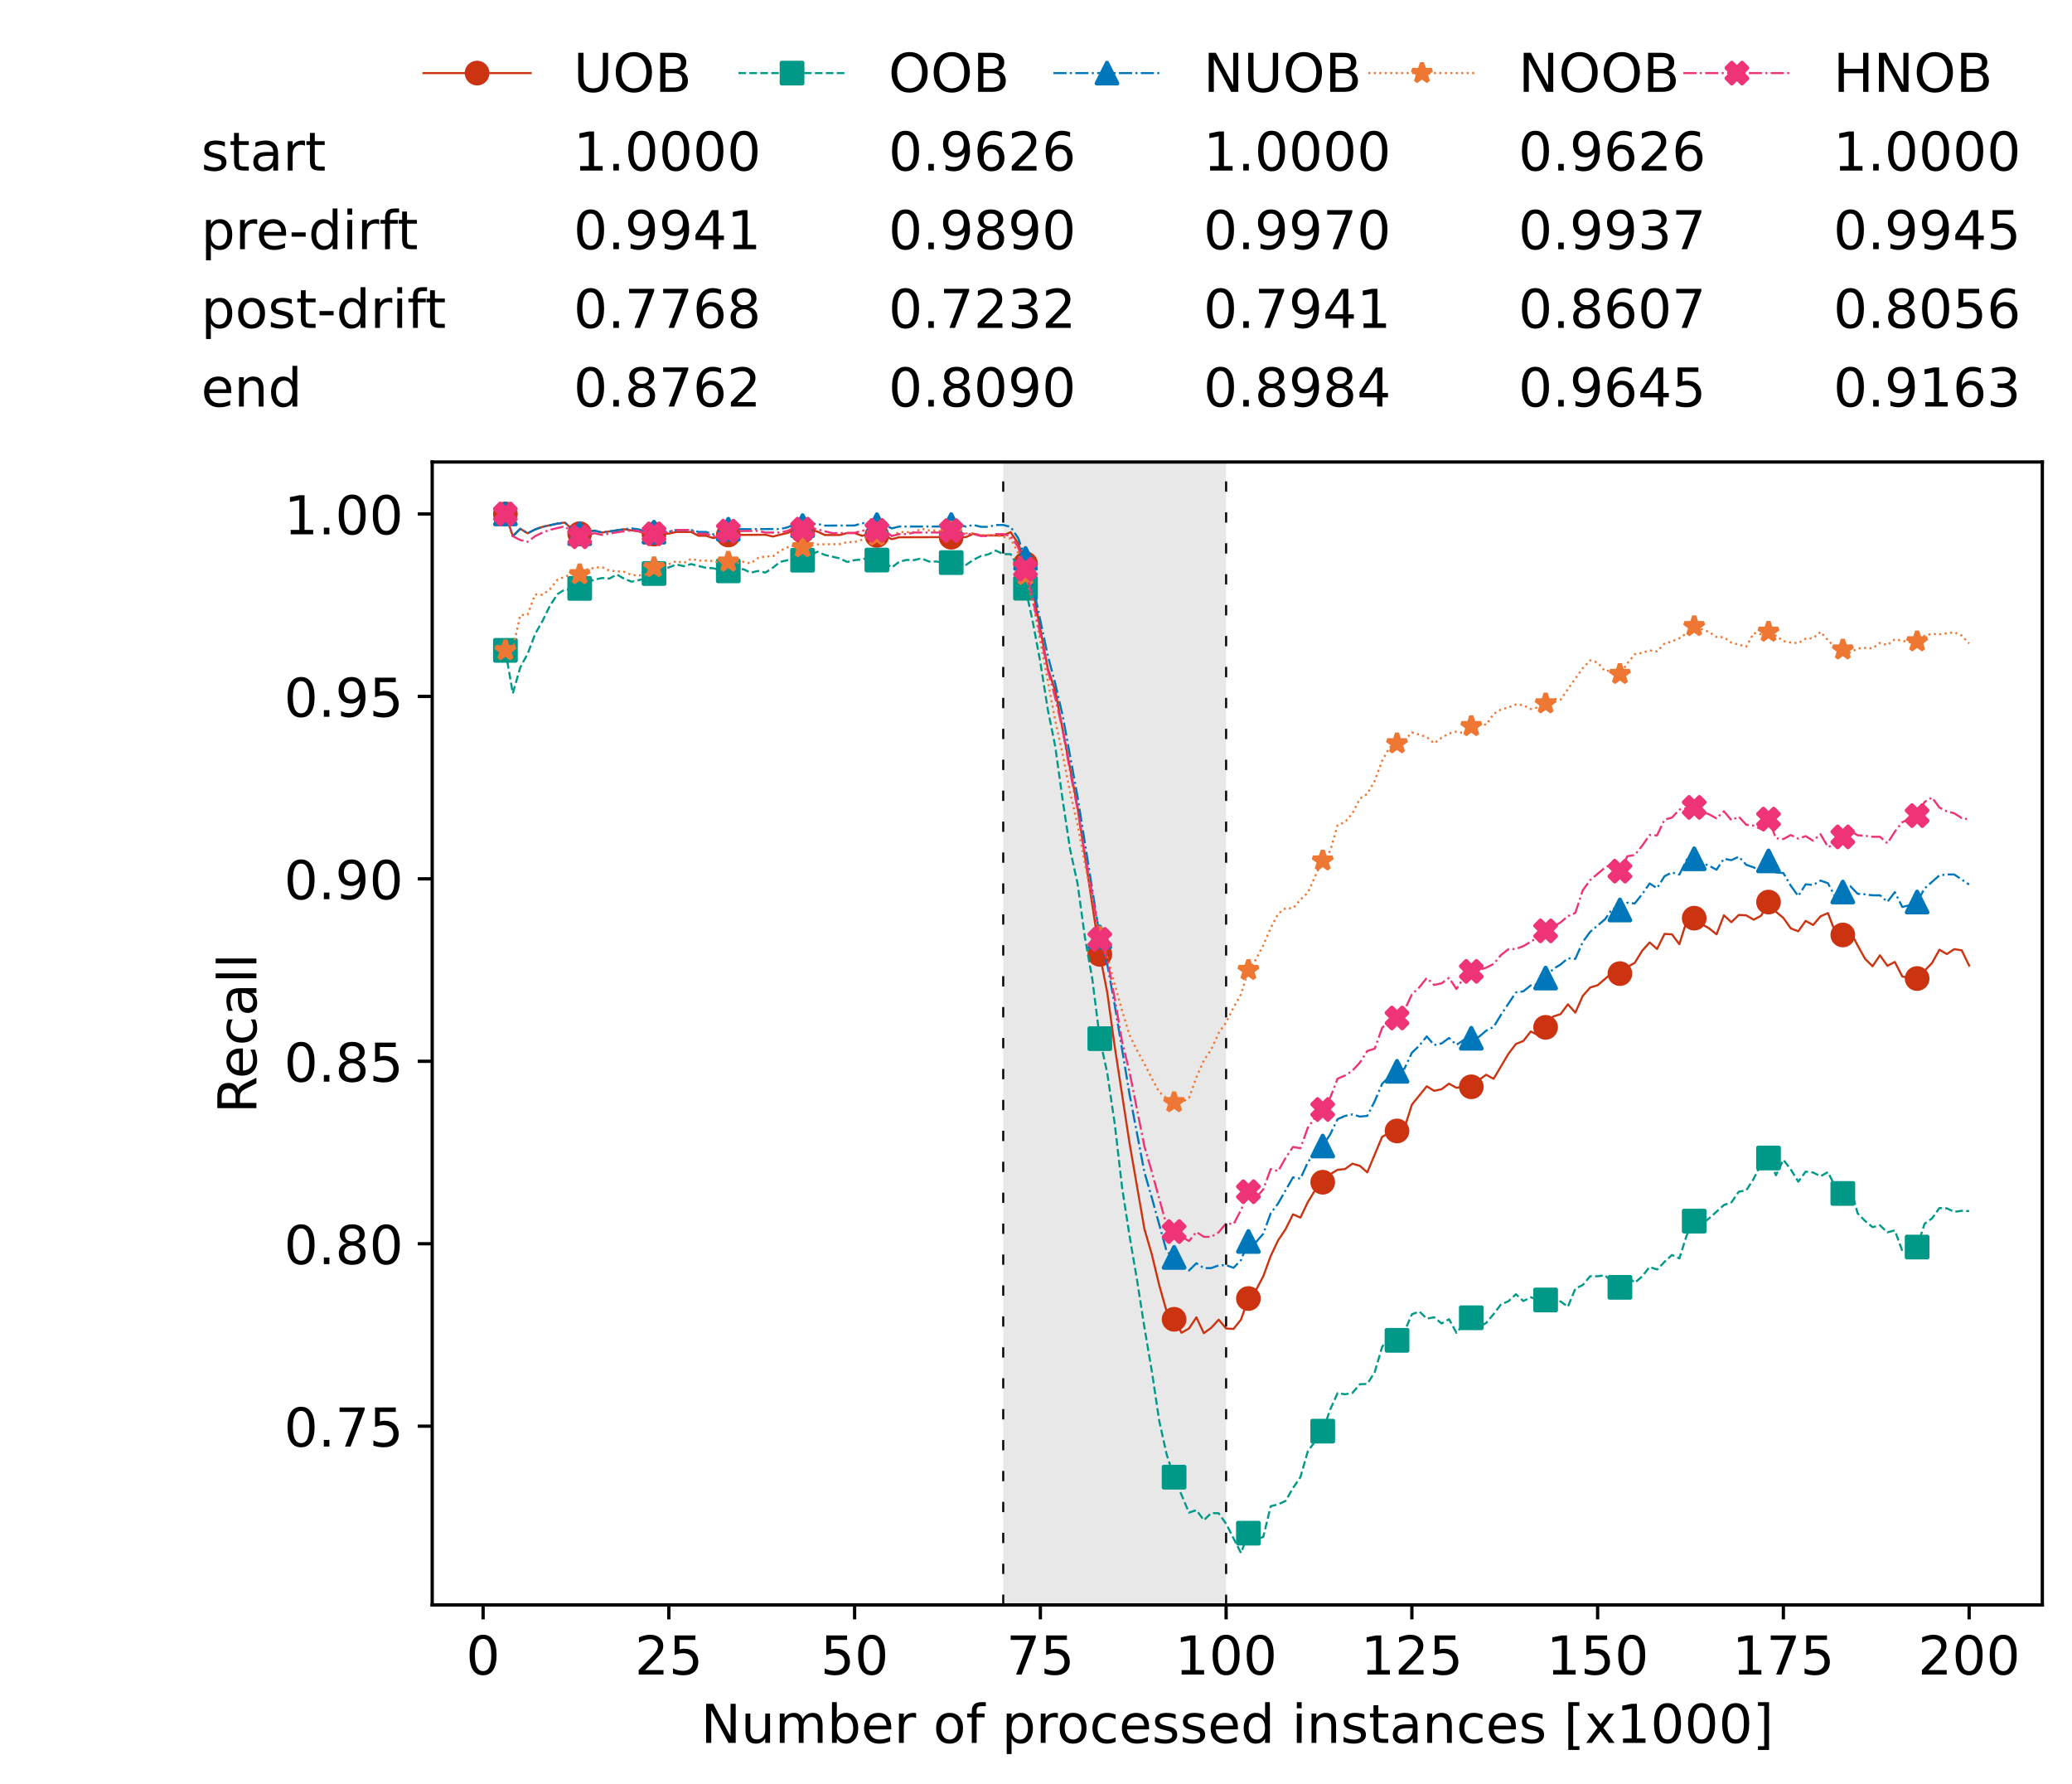 <?xml version="1.0" encoding="utf-8" standalone="no"?>
<!DOCTYPE svg PUBLIC "-//W3C//DTD SVG 1.1//EN"
  "http://www.w3.org/Graphics/SVG/1.1/DTD/svg11.dtd">
<!-- Created with matplotlib (https://matplotlib.org/) -->
<svg height="432.615pt" version="1.1" viewBox="0 0 502.65 432.615" width="502.65pt" xmlns="http://www.w3.org/2000/svg" xmlns:xlink="http://www.w3.org/1999/xlink">
 <defs>
  <style type="text/css">*{stroke-linecap:butt;stroke-linejoin:round;}</style>
 </defs>
 <g id="figure_1">
  <g id="patch_1">
   <path d="M 0 432.615 
L 502.65 432.615 
L 502.65 0 
L 0 0 
z
" style="fill:#ffffff;"/>
  </g>
  <g id="axes_1">
   <g id="patch_2">
    <path d="M 104.85 389.252 
L 495.45 389.252 
L 495.45 112.052 
L 104.85 112.052 
z
" style="fill:#ffffff;"/>
   </g>
   <g id="patch_3">
    <path clip-path="url(#pa8b6312abb)" d="M 297.446 389.252 
L 297.446 112.052 
L 243.372 112.052 
L 243.372 389.252 
z
" style="fill:#d3d3d3;opacity:0.5;"/>
   </g>
   <g id="matplotlib.axis_1">
    <g id="xtick_1">
     <g id="line2d_1">
      <defs>
       <path d="M 0 0 
L 0 3.5 
" id="m1068b87cf1" style="stroke:#000000;stroke-width:0.8;"/>
      </defs>
      <g>
       <use style="stroke:#000000;stroke-width:0.8;" x="117.197" xlink:href="#m1068b87cf1" y="389.252"/>
      </g>
     </g>
     <g id="text_1">
      <!-- 0 -->
      <g transform="translate(113.061 406.13)scale(0.13 -0.13)">
       <defs>
        <path d="M 31.781 66.406 
Q 24.172 66.406 20.328 58.906 
Q 16.5 51.422 16.5 36.375 
Q 16.5 21.391 20.328 13.891 
Q 24.172 6.391 31.781 6.391 
Q 39.453 6.391 43.281 13.891 
Q 47.125 21.391 47.125 36.375 
Q 47.125 51.422 43.281 58.906 
Q 39.453 66.406 31.781 66.406 
z
M 31.781 74.219 
Q 44.047 74.219 50.516 64.516 
Q 56.984 54.828 56.984 36.375 
Q 56.984 17.969 50.516 8.266 
Q 44.047 -1.422 31.781 -1.422 
Q 19.531 -1.422 13.062 8.266 
Q 6.594 17.969 6.594 36.375 
Q 6.594 54.828 13.062 64.516 
Q 19.531 74.219 31.781 74.219 
z
" id="DejaVuSans-48"/>
       </defs>
       <use xlink:href="#DejaVuSans-48"/>
      </g>
     </g>
    </g>
    <g id="xtick_2">
     <g id="line2d_2">
      <g>
       <use style="stroke:#000000;stroke-width:0.8;" x="162.259" xlink:href="#m1068b87cf1" y="389.252"/>
      </g>
     </g>
     <g id="text_2">
      <!-- 25 -->
      <g transform="translate(153.988 406.13)scale(0.13 -0.13)">
       <defs>
        <path d="M 19.188 8.297 
L 53.609 8.297 
L 53.609 0 
L 7.328 0 
L 7.328 8.297 
Q 12.938 14.109 22.625 23.891 
Q 32.328 33.688 34.812 36.531 
Q 39.547 41.844 41.422 45.531 
Q 43.312 49.219 43.312 52.781 
Q 43.312 58.594 39.234 62.25 
Q 35.156 65.922 28.609 65.922 
Q 23.969 65.922 18.812 64.312 
Q 13.672 62.703 7.812 59.422 
L 7.812 69.391 
Q 13.766 71.781 18.938 73 
Q 24.125 74.219 28.422 74.219 
Q 39.75 74.219 46.484 68.547 
Q 53.219 62.891 53.219 53.422 
Q 53.219 48.922 51.531 44.891 
Q 49.859 40.875 45.406 35.406 
Q 44.188 33.984 37.641 27.219 
Q 31.109 20.453 19.188 8.297 
z
" id="DejaVuSans-50"/>
        <path d="M 10.797 72.906 
L 49.516 72.906 
L 49.516 64.594 
L 19.828 64.594 
L 19.828 46.734 
Q 21.969 47.469 24.109 47.828 
Q 26.266 48.188 28.422 48.188 
Q 40.625 48.188 47.75 41.5 
Q 54.891 34.812 54.891 23.391 
Q 54.891 11.625 47.562 5.094 
Q 40.234 -1.422 26.906 -1.422 
Q 22.312 -1.422 17.547 -0.641 
Q 12.797 0.141 7.719 1.703 
L 7.719 11.625 
Q 12.109 9.234 16.797 8.062 
Q 21.484 6.891 26.703 6.891 
Q 35.156 6.891 40.078 11.328 
Q 45.016 15.766 45.016 23.391 
Q 45.016 31 40.078 35.438 
Q 35.156 39.891 26.703 39.891 
Q 22.75 39.891 18.812 39.016 
Q 14.891 38.141 10.797 36.281 
z
" id="DejaVuSans-53"/>
       </defs>
       <use xlink:href="#DejaVuSans-50"/>
       <use x="63.623" xlink:href="#DejaVuSans-53"/>
      </g>
     </g>
    </g>
    <g id="xtick_3">
     <g id="line2d_3">
      <g>
       <use style="stroke:#000000;stroke-width:0.8;" x="207.322" xlink:href="#m1068b87cf1" y="389.252"/>
      </g>
     </g>
     <g id="text_3">
      <!-- 50 -->
      <g transform="translate(199.05 406.13)scale(0.13 -0.13)">
       <use xlink:href="#DejaVuSans-53"/>
       <use x="63.623" xlink:href="#DejaVuSans-48"/>
      </g>
     </g>
    </g>
    <g id="xtick_4">
     <g id="line2d_4">
      <g>
       <use style="stroke:#000000;stroke-width:0.8;" x="252.384" xlink:href="#m1068b87cf1" y="389.252"/>
      </g>
     </g>
     <g id="text_4">
      <!-- 75 -->
      <g transform="translate(244.113 406.13)scale(0.13 -0.13)">
       <defs>
        <path d="M 8.203 72.906 
L 55.078 72.906 
L 55.078 68.703 
L 28.609 0 
L 18.312 0 
L 43.219 64.594 
L 8.203 64.594 
z
" id="DejaVuSans-55"/>
       </defs>
       <use xlink:href="#DejaVuSans-55"/>
       <use x="63.623" xlink:href="#DejaVuSans-53"/>
      </g>
     </g>
    </g>
    <g id="xtick_5">
     <g id="line2d_5">
      <g>
       <use style="stroke:#000000;stroke-width:0.8;" x="297.446" xlink:href="#m1068b87cf1" y="389.252"/>
      </g>
     </g>
     <g id="text_5">
      <!-- 100 -->
      <g transform="translate(285.039 406.13)scale(0.13 -0.13)">
       <defs>
        <path d="M 12.406 8.297 
L 28.516 8.297 
L 28.516 63.922 
L 10.984 60.406 
L 10.984 69.391 
L 28.422 72.906 
L 38.281 72.906 
L 38.281 8.297 
L 54.391 8.297 
L 54.391 0 
L 12.406 0 
z
" id="DejaVuSans-49"/>
       </defs>
       <use xlink:href="#DejaVuSans-49"/>
       <use x="63.623" xlink:href="#DejaVuSans-48"/>
       <use x="127.246" xlink:href="#DejaVuSans-48"/>
      </g>
     </g>
    </g>
    <g id="xtick_6">
     <g id="line2d_6">
      <g>
       <use style="stroke:#000000;stroke-width:0.8;" x="342.509" xlink:href="#m1068b87cf1" y="389.252"/>
      </g>
     </g>
     <g id="text_6">
      <!-- 125 -->
      <g transform="translate(330.102 406.13)scale(0.13 -0.13)">
       <use xlink:href="#DejaVuSans-49"/>
       <use x="63.623" xlink:href="#DejaVuSans-50"/>
       <use x="127.246" xlink:href="#DejaVuSans-53"/>
      </g>
     </g>
    </g>
    <g id="xtick_7">
     <g id="line2d_7">
      <g>
       <use style="stroke:#000000;stroke-width:0.8;" x="387.571" xlink:href="#m1068b87cf1" y="389.252"/>
      </g>
     </g>
     <g id="text_7">
      <!-- 150 -->
      <g transform="translate(375.164 406.13)scale(0.13 -0.13)">
       <use xlink:href="#DejaVuSans-49"/>
       <use x="63.623" xlink:href="#DejaVuSans-53"/>
       <use x="127.246" xlink:href="#DejaVuSans-48"/>
      </g>
     </g>
    </g>
    <g id="xtick_8">
     <g id="line2d_8">
      <g>
       <use style="stroke:#000000;stroke-width:0.8;" x="432.633" xlink:href="#m1068b87cf1" y="389.252"/>
      </g>
     </g>
     <g id="text_8">
      <!-- 175 -->
      <g transform="translate(420.226 406.13)scale(0.13 -0.13)">
       <use xlink:href="#DejaVuSans-49"/>
       <use x="63.623" xlink:href="#DejaVuSans-55"/>
       <use x="127.246" xlink:href="#DejaVuSans-53"/>
      </g>
     </g>
    </g>
    <g id="xtick_9">
     <g id="line2d_9">
      <g>
       <use style="stroke:#000000;stroke-width:0.8;" x="477.695" xlink:href="#m1068b87cf1" y="389.252"/>
      </g>
     </g>
     <g id="text_9">
      <!-- 200 -->
      <g transform="translate(465.289 406.13)scale(0.13 -0.13)">
       <use xlink:href="#DejaVuSans-50"/>
       <use x="63.623" xlink:href="#DejaVuSans-48"/>
       <use x="127.246" xlink:href="#DejaVuSans-48"/>
      </g>
     </g>
    </g>
    <g id="text_10">
     <!-- Number of processed instances [x1000] -->
     <g transform="translate(170.025 422.711)scale(0.13 -0.13)">
      <defs>
       <path d="M 9.812 72.906 
L 23.094 72.906 
L 55.422 11.922 
L 55.422 72.906 
L 64.984 72.906 
L 64.984 0 
L 51.703 0 
L 19.391 60.984 
L 19.391 0 
L 9.812 0 
z
" id="DejaVuSans-78"/>
       <path d="M 8.5 21.578 
L 8.5 54.688 
L 17.484 54.688 
L 17.484 21.922 
Q 17.484 14.156 20.5 10.266 
Q 23.531 6.391 29.594 6.391 
Q 36.859 6.391 41.078 11.031 
Q 45.312 15.672 45.312 23.688 
L 45.312 54.688 
L 54.297 54.688 
L 54.297 0 
L 45.312 0 
L 45.312 8.406 
Q 42.047 3.422 37.719 1 
Q 33.406 -1.422 27.688 -1.422 
Q 18.266 -1.422 13.375 4.438 
Q 8.5 10.297 8.5 21.578 
z
M 31.109 56 
z
" id="DejaVuSans-117"/>
       <path d="M 52 44.188 
Q 55.375 50.25 60.062 53.125 
Q 64.75 56 71.094 56 
Q 79.641 56 84.281 50.016 
Q 88.922 44.047 88.922 33.016 
L 88.922 0 
L 79.891 0 
L 79.891 32.719 
Q 79.891 40.578 77.094 44.375 
Q 74.312 48.188 68.609 48.188 
Q 61.625 48.188 57.562 43.547 
Q 53.516 38.922 53.516 30.906 
L 53.516 0 
L 44.484 0 
L 44.484 32.719 
Q 44.484 40.625 41.703 44.406 
Q 38.922 48.188 33.109 48.188 
Q 26.219 48.188 22.156 43.531 
Q 18.109 38.875 18.109 30.906 
L 18.109 0 
L 9.078 0 
L 9.078 54.688 
L 18.109 54.688 
L 18.109 46.188 
Q 21.188 51.219 25.484 53.609 
Q 29.781 56 35.688 56 
Q 41.656 56 45.828 52.969 
Q 50 49.953 52 44.188 
z
" id="DejaVuSans-109"/>
       <path d="M 48.688 27.297 
Q 48.688 37.203 44.609 42.844 
Q 40.531 48.484 33.406 48.484 
Q 26.266 48.484 22.188 42.844 
Q 18.109 37.203 18.109 27.297 
Q 18.109 17.391 22.188 11.75 
Q 26.266 6.109 33.406 6.109 
Q 40.531 6.109 44.609 11.75 
Q 48.688 17.391 48.688 27.297 
z
M 18.109 46.391 
Q 20.953 51.266 25.266 53.625 
Q 29.594 56 35.594 56 
Q 45.562 56 51.781 48.094 
Q 58.016 40.188 58.016 27.297 
Q 58.016 14.406 51.781 6.484 
Q 45.562 -1.422 35.594 -1.422 
Q 29.594 -1.422 25.266 0.953 
Q 20.953 3.328 18.109 8.203 
L 18.109 0 
L 9.078 0 
L 9.078 75.984 
L 18.109 75.984 
z
" id="DejaVuSans-98"/>
       <path d="M 56.203 29.594 
L 56.203 25.203 
L 14.891 25.203 
Q 15.484 15.922 20.484 11.062 
Q 25.484 6.203 34.422 6.203 
Q 39.594 6.203 44.453 7.469 
Q 49.312 8.734 54.109 11.281 
L 54.109 2.781 
Q 49.266 0.734 44.188 -0.344 
Q 39.109 -1.422 33.891 -1.422 
Q 20.797 -1.422 13.156 6.188 
Q 5.516 13.812 5.516 26.812 
Q 5.516 40.234 12.766 48.109 
Q 20.016 56 32.328 56 
Q 43.359 56 49.781 48.891 
Q 56.203 41.797 56.203 29.594 
z
M 47.219 32.234 
Q 47.125 39.594 43.094 43.984 
Q 39.062 48.391 32.422 48.391 
Q 24.906 48.391 20.391 44.141 
Q 15.875 39.891 15.188 32.172 
z
" id="DejaVuSans-101"/>
       <path d="M 41.109 46.297 
Q 39.594 47.172 37.812 47.578 
Q 36.031 48 33.891 48 
Q 26.266 48 22.188 43.047 
Q 18.109 38.094 18.109 28.812 
L 18.109 0 
L 9.078 0 
L 9.078 54.688 
L 18.109 54.688 
L 18.109 46.188 
Q 20.953 51.172 25.484 53.578 
Q 30.031 56 36.531 56 
Q 37.453 56 38.578 55.875 
Q 39.703 55.766 41.062 55.516 
z
" id="DejaVuSans-114"/>
       <path id="DejaVuSans-32"/>
       <path d="M 30.609 48.391 
Q 23.391 48.391 19.188 42.75 
Q 14.984 37.109 14.984 27.297 
Q 14.984 17.484 19.156 11.844 
Q 23.344 6.203 30.609 6.203 
Q 37.797 6.203 41.984 11.859 
Q 46.188 17.531 46.188 27.297 
Q 46.188 37.016 41.984 42.703 
Q 37.797 48.391 30.609 48.391 
z
M 30.609 56 
Q 42.328 56 49.016 48.375 
Q 55.719 40.766 55.719 27.297 
Q 55.719 13.875 49.016 6.219 
Q 42.328 -1.422 30.609 -1.422 
Q 18.844 -1.422 12.172 6.219 
Q 5.516 13.875 5.516 27.297 
Q 5.516 40.766 12.172 48.375 
Q 18.844 56 30.609 56 
z
" id="DejaVuSans-111"/>
       <path d="M 37.109 75.984 
L 37.109 68.5 
L 28.516 68.5 
Q 23.688 68.5 21.797 66.547 
Q 19.922 64.594 19.922 59.516 
L 19.922 54.688 
L 34.719 54.688 
L 34.719 47.703 
L 19.922 47.703 
L 19.922 0 
L 10.891 0 
L 10.891 47.703 
L 2.297 47.703 
L 2.297 54.688 
L 10.891 54.688 
L 10.891 58.5 
Q 10.891 67.625 15.141 71.797 
Q 19.391 75.984 28.609 75.984 
z
" id="DejaVuSans-102"/>
       <path d="M 18.109 8.203 
L 18.109 -20.797 
L 9.078 -20.797 
L 9.078 54.688 
L 18.109 54.688 
L 18.109 46.391 
Q 20.953 51.266 25.266 53.625 
Q 29.594 56 35.594 56 
Q 45.562 56 51.781 48.094 
Q 58.016 40.188 58.016 27.297 
Q 58.016 14.406 51.781 6.484 
Q 45.562 -1.422 35.594 -1.422 
Q 29.594 -1.422 25.266 0.953 
Q 20.953 3.328 18.109 8.203 
z
M 48.688 27.297 
Q 48.688 37.203 44.609 42.844 
Q 40.531 48.484 33.406 48.484 
Q 26.266 48.484 22.188 42.844 
Q 18.109 37.203 18.109 27.297 
Q 18.109 17.391 22.188 11.75 
Q 26.266 6.109 33.406 6.109 
Q 40.531 6.109 44.609 11.75 
Q 48.688 17.391 48.688 27.297 
z
" id="DejaVuSans-112"/>
       <path d="M 48.781 52.594 
L 48.781 44.188 
Q 44.969 46.297 41.141 47.344 
Q 37.312 48.391 33.406 48.391 
Q 24.656 48.391 19.812 42.844 
Q 14.984 37.312 14.984 27.297 
Q 14.984 17.281 19.812 11.734 
Q 24.656 6.203 33.406 6.203 
Q 37.312 6.203 41.141 7.25 
Q 44.969 8.297 48.781 10.406 
L 48.781 2.094 
Q 45.016 0.344 40.984 -0.531 
Q 36.969 -1.422 32.422 -1.422 
Q 20.062 -1.422 12.781 6.344 
Q 5.516 14.109 5.516 27.297 
Q 5.516 40.672 12.859 48.328 
Q 20.219 56 33.016 56 
Q 37.156 56 41.109 55.141 
Q 45.062 54.297 48.781 52.594 
z
" id="DejaVuSans-99"/>
       <path d="M 44.281 53.078 
L 44.281 44.578 
Q 40.484 46.531 36.375 47.5 
Q 32.281 48.484 27.875 48.484 
Q 21.188 48.484 17.844 46.438 
Q 14.5 44.391 14.5 40.281 
Q 14.5 37.156 16.891 35.375 
Q 19.281 33.594 26.516 31.984 
L 29.594 31.297 
Q 39.156 29.25 43.188 25.516 
Q 47.219 21.781 47.219 15.094 
Q 47.219 7.469 41.188 3.016 
Q 35.156 -1.422 24.609 -1.422 
Q 20.219 -1.422 15.453 -0.562 
Q 10.688 0.297 5.422 2 
L 5.422 11.281 
Q 10.406 8.688 15.234 7.391 
Q 20.062 6.109 24.812 6.109 
Q 31.156 6.109 34.562 8.281 
Q 37.984 10.453 37.984 14.406 
Q 37.984 18.062 35.516 20.016 
Q 33.062 21.969 24.703 23.781 
L 21.578 24.516 
Q 13.234 26.266 9.516 29.906 
Q 5.812 33.547 5.812 39.891 
Q 5.812 47.609 11.281 51.797 
Q 16.75 56 26.812 56 
Q 31.781 56 36.172 55.266 
Q 40.578 54.547 44.281 53.078 
z
" id="DejaVuSans-115"/>
       <path d="M 45.406 46.391 
L 45.406 75.984 
L 54.391 75.984 
L 54.391 0 
L 45.406 0 
L 45.406 8.203 
Q 42.578 3.328 38.25 0.953 
Q 33.938 -1.422 27.875 -1.422 
Q 17.969 -1.422 11.734 6.484 
Q 5.516 14.406 5.516 27.297 
Q 5.516 40.188 11.734 48.094 
Q 17.969 56 27.875 56 
Q 33.938 56 38.25 53.625 
Q 42.578 51.266 45.406 46.391 
z
M 14.797 27.297 
Q 14.797 17.391 18.875 11.75 
Q 22.953 6.109 30.078 6.109 
Q 37.203 6.109 41.297 11.75 
Q 45.406 17.391 45.406 27.297 
Q 45.406 37.203 41.297 42.844 
Q 37.203 48.484 30.078 48.484 
Q 22.953 48.484 18.875 42.844 
Q 14.797 37.203 14.797 27.297 
z
" id="DejaVuSans-100"/>
       <path d="M 9.422 54.688 
L 18.406 54.688 
L 18.406 0 
L 9.422 0 
z
M 9.422 75.984 
L 18.406 75.984 
L 18.406 64.594 
L 9.422 64.594 
z
" id="DejaVuSans-105"/>
       <path d="M 54.891 33.016 
L 54.891 0 
L 45.906 0 
L 45.906 32.719 
Q 45.906 40.484 42.875 44.328 
Q 39.844 48.188 33.797 48.188 
Q 26.516 48.188 22.312 43.547 
Q 18.109 38.922 18.109 30.906 
L 18.109 0 
L 9.078 0 
L 9.078 54.688 
L 18.109 54.688 
L 18.109 46.188 
Q 21.344 51.125 25.703 53.562 
Q 30.078 56 35.797 56 
Q 45.219 56 50.047 50.172 
Q 54.891 44.344 54.891 33.016 
z
" id="DejaVuSans-110"/>
       <path d="M 18.312 70.219 
L 18.312 54.688 
L 36.812 54.688 
L 36.812 47.703 
L 18.312 47.703 
L 18.312 18.016 
Q 18.312 11.328 20.141 9.422 
Q 21.969 7.516 27.594 7.516 
L 36.812 7.516 
L 36.812 0 
L 27.594 0 
Q 17.188 0 13.234 3.875 
Q 9.281 7.766 9.281 18.016 
L 9.281 47.703 
L 2.688 47.703 
L 2.688 54.688 
L 9.281 54.688 
L 9.281 70.219 
z
" id="DejaVuSans-116"/>
       <path d="M 34.281 27.484 
Q 23.391 27.484 19.188 25 
Q 14.984 22.516 14.984 16.5 
Q 14.984 11.719 18.141 8.906 
Q 21.297 6.109 26.703 6.109 
Q 34.188 6.109 38.703 11.406 
Q 43.219 16.703 43.219 25.484 
L 43.219 27.484 
z
M 52.203 31.203 
L 52.203 0 
L 43.219 0 
L 43.219 8.297 
Q 40.141 3.328 35.547 0.953 
Q 30.953 -1.422 24.312 -1.422 
Q 15.922 -1.422 10.953 3.297 
Q 6 8.016 6 15.922 
Q 6 25.141 12.172 29.828 
Q 18.359 34.516 30.609 34.516 
L 43.219 34.516 
L 43.219 35.406 
Q 43.219 41.609 39.141 45 
Q 35.062 48.391 27.688 48.391 
Q 23 48.391 18.547 47.266 
Q 14.109 46.141 10.016 43.891 
L 10.016 52.203 
Q 14.938 54.109 19.578 55.047 
Q 24.219 56 28.609 56 
Q 40.484 56 46.344 49.844 
Q 52.203 43.703 52.203 31.203 
z
" id="DejaVuSans-97"/>
       <path d="M 8.594 75.984 
L 29.297 75.984 
L 29.297 69 
L 17.578 69 
L 17.578 -6.203 
L 29.297 -6.203 
L 29.297 -13.188 
L 8.594 -13.188 
z
" id="DejaVuSans-91"/>
       <path d="M 54.891 54.688 
L 35.109 28.078 
L 55.906 0 
L 45.312 0 
L 29.391 21.484 
L 13.484 0 
L 2.875 0 
L 24.125 28.609 
L 4.688 54.688 
L 15.281 54.688 
L 29.781 35.203 
L 44.281 54.688 
z
" id="DejaVuSans-120"/>
       <path d="M 30.422 75.984 
L 30.422 -13.188 
L 9.719 -13.188 
L 9.719 -6.203 
L 21.391 -6.203 
L 21.391 69 
L 9.719 69 
L 9.719 75.984 
z
" id="DejaVuSans-93"/>
      </defs>
      <use xlink:href="#DejaVuSans-78"/>
      <use x="74.805" xlink:href="#DejaVuSans-117"/>
      <use x="138.184" xlink:href="#DejaVuSans-109"/>
      <use x="235.596" xlink:href="#DejaVuSans-98"/>
      <use x="299.072" xlink:href="#DejaVuSans-101"/>
      <use x="360.596" xlink:href="#DejaVuSans-114"/>
      <use x="401.709" xlink:href="#DejaVuSans-32"/>
      <use x="433.496" xlink:href="#DejaVuSans-111"/>
      <use x="494.678" xlink:href="#DejaVuSans-102"/>
      <use x="529.883" xlink:href="#DejaVuSans-32"/>
      <use x="561.67" xlink:href="#DejaVuSans-112"/>
      <use x="625.146" xlink:href="#DejaVuSans-114"/>
      <use x="664.01" xlink:href="#DejaVuSans-111"/>
      <use x="725.191" xlink:href="#DejaVuSans-99"/>
      <use x="780.172" xlink:href="#DejaVuSans-101"/>
      <use x="841.695" xlink:href="#DejaVuSans-115"/>
      <use x="893.795" xlink:href="#DejaVuSans-115"/>
      <use x="945.895" xlink:href="#DejaVuSans-101"/>
      <use x="1007.418" xlink:href="#DejaVuSans-100"/>
      <use x="1070.895" xlink:href="#DejaVuSans-32"/>
      <use x="1102.682" xlink:href="#DejaVuSans-105"/>
      <use x="1130.465" xlink:href="#DejaVuSans-110"/>
      <use x="1193.844" xlink:href="#DejaVuSans-115"/>
      <use x="1245.943" xlink:href="#DejaVuSans-116"/>
      <use x="1285.152" xlink:href="#DejaVuSans-97"/>
      <use x="1346.432" xlink:href="#DejaVuSans-110"/>
      <use x="1409.811" xlink:href="#DejaVuSans-99"/>
      <use x="1464.791" xlink:href="#DejaVuSans-101"/>
      <use x="1526.314" xlink:href="#DejaVuSans-115"/>
      <use x="1578.414" xlink:href="#DejaVuSans-32"/>
      <use x="1610.201" xlink:href="#DejaVuSans-91"/>
      <use x="1649.215" xlink:href="#DejaVuSans-120"/>
      <use x="1708.395" xlink:href="#DejaVuSans-49"/>
      <use x="1772.018" xlink:href="#DejaVuSans-48"/>
      <use x="1835.641" xlink:href="#DejaVuSans-48"/>
      <use x="1899.264" xlink:href="#DejaVuSans-48"/>
      <use x="1962.887" xlink:href="#DejaVuSans-93"/>
     </g>
    </g>
   </g>
   <g id="matplotlib.axis_2">
    <g id="ytick_1">
     <g id="line2d_10">
      <defs>
       <path d="M 0 0 
L -3.5 0 
" id="mad385ea8b3" style="stroke:#000000;stroke-width:0.8;"/>
      </defs>
      <g>
       <use style="stroke:#000000;stroke-width:0.8;" x="104.85" xlink:href="#mad385ea8b3" y="345.897"/>
      </g>
     </g>
     <g id="text_11">
      <!-- 0.75 -->
      <g transform="translate(68.905 350.836)scale(0.13 -0.13)">
       <defs>
        <path d="M 10.688 12.406 
L 21 12.406 
L 21 0 
L 10.688 0 
z
" id="DejaVuSans-46"/>
       </defs>
       <use xlink:href="#DejaVuSans-48"/>
       <use x="63.623" xlink:href="#DejaVuSans-46"/>
       <use x="95.41" xlink:href="#DejaVuSans-55"/>
       <use x="159.033" xlink:href="#DejaVuSans-53"/>
      </g>
     </g>
    </g>
    <g id="ytick_2">
     <g id="line2d_11">
      <g>
       <use style="stroke:#000000;stroke-width:0.8;" x="104.85" xlink:href="#mad385ea8b3" y="301.648"/>
      </g>
     </g>
     <g id="text_12">
      <!-- 0.80 -->
      <g transform="translate(68.905 306.587)scale(0.13 -0.13)">
       <defs>
        <path d="M 31.781 34.625 
Q 24.75 34.625 20.719 30.859 
Q 16.703 27.094 16.703 20.516 
Q 16.703 13.922 20.719 10.156 
Q 24.75 6.391 31.781 6.391 
Q 38.812 6.391 42.859 10.172 
Q 46.922 13.969 46.922 20.516 
Q 46.922 27.094 42.891 30.859 
Q 38.875 34.625 31.781 34.625 
z
M 21.922 38.812 
Q 15.578 40.375 12.031 44.719 
Q 8.5 49.078 8.5 55.328 
Q 8.5 64.062 14.719 69.141 
Q 20.953 74.219 31.781 74.219 
Q 42.672 74.219 48.875 69.141 
Q 55.078 64.062 55.078 55.328 
Q 55.078 49.078 51.531 44.719 
Q 48 40.375 41.703 38.812 
Q 48.828 37.156 52.797 32.312 
Q 56.781 27.484 56.781 20.516 
Q 56.781 9.906 50.312 4.234 
Q 43.844 -1.422 31.781 -1.422 
Q 19.734 -1.422 13.25 4.234 
Q 6.781 9.906 6.781 20.516 
Q 6.781 27.484 10.781 32.312 
Q 14.797 37.156 21.922 38.812 
z
M 18.312 54.391 
Q 18.312 48.734 21.844 45.562 
Q 25.391 42.391 31.781 42.391 
Q 38.141 42.391 41.719 45.562 
Q 45.312 48.734 45.312 54.391 
Q 45.312 60.062 41.719 63.234 
Q 38.141 66.406 31.781 66.406 
Q 25.391 66.406 21.844 63.234 
Q 18.312 60.062 18.312 54.391 
z
" id="DejaVuSans-56"/>
       </defs>
       <use xlink:href="#DejaVuSans-48"/>
       <use x="63.623" xlink:href="#DejaVuSans-46"/>
       <use x="95.41" xlink:href="#DejaVuSans-56"/>
       <use x="159.033" xlink:href="#DejaVuSans-48"/>
      </g>
     </g>
    </g>
    <g id="ytick_3">
     <g id="line2d_12">
      <g>
       <use style="stroke:#000000;stroke-width:0.8;" x="104.85" xlink:href="#mad385ea8b3" y="257.399"/>
      </g>
     </g>
     <g id="text_13">
      <!-- 0.85 -->
      <g transform="translate(68.905 262.338)scale(0.13 -0.13)">
       <use xlink:href="#DejaVuSans-48"/>
       <use x="63.623" xlink:href="#DejaVuSans-46"/>
       <use x="95.41" xlink:href="#DejaVuSans-56"/>
       <use x="159.033" xlink:href="#DejaVuSans-53"/>
      </g>
     </g>
    </g>
    <g id="ytick_4">
     <g id="line2d_13">
      <g>
       <use style="stroke:#000000;stroke-width:0.8;" x="104.85" xlink:href="#mad385ea8b3" y="213.15"/>
      </g>
     </g>
     <g id="text_14">
      <!-- 0.90 -->
      <g transform="translate(68.905 218.089)scale(0.13 -0.13)">
       <defs>
        <path d="M 10.984 1.516 
L 10.984 10.5 
Q 14.703 8.734 18.5 7.812 
Q 22.312 6.891 25.984 6.891 
Q 35.75 6.891 40.891 13.453 
Q 46.047 20.016 46.781 33.406 
Q 43.953 29.203 39.594 26.953 
Q 35.25 24.703 29.984 24.703 
Q 19.047 24.703 12.672 31.312 
Q 6.297 37.938 6.297 49.422 
Q 6.297 60.641 12.938 67.422 
Q 19.578 74.219 30.609 74.219 
Q 43.266 74.219 49.922 64.516 
Q 56.594 54.828 56.594 36.375 
Q 56.594 19.141 48.406 8.859 
Q 40.234 -1.422 26.422 -1.422 
Q 22.703 -1.422 18.891 -0.688 
Q 15.094 0.047 10.984 1.516 
z
M 30.609 32.422 
Q 37.25 32.422 41.125 36.953 
Q 45.016 41.5 45.016 49.422 
Q 45.016 57.281 41.125 61.844 
Q 37.25 66.406 30.609 66.406 
Q 23.969 66.406 20.094 61.844 
Q 16.219 57.281 16.219 49.422 
Q 16.219 41.5 20.094 36.953 
Q 23.969 32.422 30.609 32.422 
z
" id="DejaVuSans-57"/>
       </defs>
       <use xlink:href="#DejaVuSans-48"/>
       <use x="63.623" xlink:href="#DejaVuSans-46"/>
       <use x="95.41" xlink:href="#DejaVuSans-57"/>
       <use x="159.033" xlink:href="#DejaVuSans-48"/>
      </g>
     </g>
    </g>
    <g id="ytick_5">
     <g id="line2d_14">
      <g>
       <use style="stroke:#000000;stroke-width:0.8;" x="104.85" xlink:href="#mad385ea8b3" y="168.901"/>
      </g>
     </g>
     <g id="text_15">
      <!-- 0.95 -->
      <g transform="translate(68.905 173.84)scale(0.13 -0.13)">
       <use xlink:href="#DejaVuSans-48"/>
       <use x="63.623" xlink:href="#DejaVuSans-46"/>
       <use x="95.41" xlink:href="#DejaVuSans-57"/>
       <use x="159.033" xlink:href="#DejaVuSans-53"/>
      </g>
     </g>
    </g>
    <g id="ytick_6">
     <g id="line2d_15">
      <g>
       <use style="stroke:#000000;stroke-width:0.8;" x="104.85" xlink:href="#mad385ea8b3" y="124.652"/>
      </g>
     </g>
     <g id="text_16">
      <!-- 1.00 -->
      <g transform="translate(68.905 129.591)scale(0.13 -0.13)">
       <use xlink:href="#DejaVuSans-49"/>
       <use x="63.623" xlink:href="#DejaVuSans-46"/>
       <use x="95.41" xlink:href="#DejaVuSans-48"/>
       <use x="159.033" xlink:href="#DejaVuSans-48"/>
      </g>
     </g>
    </g>
    <g id="text_17">
     <!-- Recall -->
     <g transform="translate(62.201 270.044)rotate(-90)scale(0.13 -0.13)">
      <defs>
       <path d="M 44.391 34.188 
Q 47.562 33.109 50.562 29.594 
Q 53.562 26.078 56.594 19.922 
L 66.609 0 
L 56 0 
L 46.688 18.703 
Q 43.062 26.031 39.672 28.422 
Q 36.281 30.812 30.422 30.812 
L 19.672 30.812 
L 19.672 0 
L 9.812 0 
L 9.812 72.906 
L 32.078 72.906 
Q 44.578 72.906 50.734 67.672 
Q 56.891 62.453 56.891 51.906 
Q 56.891 45.016 53.688 40.469 
Q 50.484 35.938 44.391 34.188 
z
M 19.672 64.797 
L 19.672 38.922 
L 32.078 38.922 
Q 39.203 38.922 42.844 42.219 
Q 46.484 45.516 46.484 51.906 
Q 46.484 58.297 42.844 61.547 
Q 39.203 64.797 32.078 64.797 
z
" id="DejaVuSans-82"/>
       <path d="M 9.422 75.984 
L 18.406 75.984 
L 18.406 0 
L 9.422 0 
z
" id="DejaVuSans-108"/>
      </defs>
      <use xlink:href="#DejaVuSans-82"/>
      <use x="64.982" xlink:href="#DejaVuSans-101"/>
      <use x="126.506" xlink:href="#DejaVuSans-99"/>
      <use x="181.486" xlink:href="#DejaVuSans-97"/>
      <use x="242.766" xlink:href="#DejaVuSans-108"/>
      <use x="270.549" xlink:href="#DejaVuSans-108"/>
     </g>
    </g>
   </g>
   <g id="line2d_16"/>
   <g id="line2d_17"/>
   <g id="line2d_18"/>
   <g id="line2d_19"/>
   <g id="line2d_20"/>
   <g id="line2d_21">
    <path clip-path="url(#pa8b6312abb)" d="M 122.605 124.652 
L 124.407 130.048 
L 126.21 128.249 
L 128.012 129.343 
L 129.815 128.405 
L 131.617 127.779 
L 135.222 126.997 
L 137.024 126.737 
L 138.827 128.411 
L 140.629 129.433 
L 144.234 128.698 
L 146.037 129.152 
L 151.444 128.358 
L 155.049 128.899 
L 156.852 129.537 
L 158.654 129.537 
L 160.457 129.415 
L 162.259 129.415 
L 164.062 129.017 
L 167.667 129.017 
L 169.469 129.948 
L 171.272 129.948 
L 173.074 130.515 
L 174.877 130.03 
L 176.679 129.751 
L 185.692 129.696 
L 187.494 130.126 
L 191.099 129.241 
L 192.902 128.39 
L 194.704 128.837 
L 196.507 128.42 
L 198.309 128.941 
L 200.112 129.76 
L 203.717 129.76 
L 205.519 129.271 
L 207.322 129.271 
L 209.124 129.956 
L 210.927 129.5 
L 212.729 129.864 
L 214.532 129.864 
L 216.334 130.776 
L 218.137 130.31 
L 234.359 130.254 
L 236.162 129.434 
L 237.964 129.89 
L 243.372 129.865 
L 245.174 129.064 
L 246.976 131.758 
L 248.779 136.717 
L 250.581 143.289 
L 254.186 162.116 
L 255.989 167.479 
L 261.396 195.747 
L 266.804 231.469 
L 268.606 240.67 
L 270.409 253.748 
L 274.014 277.248 
L 277.619 298.033 
L 279.421 304.228 
L 281.224 311.708 
L 283.026 318.112 
L 284.829 319.976 
L 286.631 323.238 
L 288.434 322.214 
L 290.236 319.502 
L 292.039 323.338 
L 293.841 322.037 
L 295.644 320.059 
L 297.446 322.198 
L 299.249 322.309 
L 301.051 320.045 
L 302.854 314.938 
L 304.656 312.962 
L 306.459 309.549 
L 308.261 304.623 
L 310.064 300.815 
L 311.866 298.132 
L 313.669 294.517 
L 315.471 295.309 
L 317.274 291.542 
L 319.076 288.578 
L 322.681 284.798 
L 324.484 283.724 
L 326.286 283.532 
L 328.089 282.233 
L 329.891 282.757 
L 331.694 284.329 
L 335.299 275.707 
L 337.101 274.746 
L 338.904 274.298 
L 340.706 273.63 
L 342.509 267.914 
L 346.114 263.464 
L 347.916 264.567 
L 349.719 264.171 
L 351.521 262.824 
L 353.324 263.842 
L 355.126 263.498 
L 356.928 263.587 
L 358.731 261.951 
L 360.533 260.665 
L 362.336 261.644 
L 365.941 255.57 
L 367.743 253.21 
L 369.546 252.476 
L 371.348 250.165 
L 373.151 251.068 
L 374.953 249.164 
L 376.756 246.552 
L 378.558 245.975 
L 380.361 243.58 
L 382.163 245.596 
L 383.966 241.541 
L 385.768 239.512 
L 387.571 238.943 
L 391.176 235.889 
L 392.978 236.135 
L 394.781 234.527 
L 396.583 233.52 
L 398.386 230.579 
L 400.188 228.567 
L 401.991 230.159 
L 403.793 226.511 
L 405.596 226.612 
L 407.398 229.005 
L 409.201 223.278 
L 411.003 222.688 
L 412.806 224.132 
L 414.608 225.151 
L 416.411 226.604 
L 418.213 221.995 
L 420.016 223.666 
L 421.818 221.899 
L 423.621 222.007 
L 425.423 223.052 
L 427.226 222.108 
L 429.028 218.787 
L 430.831 221.116 
L 432.633 222.63 
L 434.436 225.166 
L 436.238 225.869 
L 438.041 223.344 
L 439.843 224.343 
L 441.646 222.238 
L 443.448 221.453 
L 445.251 226.209 
L 447.053 226.764 
L 448.856 225.846 
L 450.658 229.328 
L 452.461 232.558 
L 454.263 234.345 
L 456.066 231.69 
L 457.868 234.244 
L 459.671 233.303 
L 461.473 236.828 
L 463.276 237.2 
L 465.078 237.326 
L 468.683 233.581 
L 470.485 230.338 
L 472.288 231.391 
L 474.09 230.197 
L 475.893 230.481 
L 477.695 234.192 
L 477.695 234.192 
" style="fill:none;stroke:#cc3311;stroke-linecap:square;stroke-width:0.5;"/>
    <defs>
     <path d="M 0 2.5 
C 0.663 2.5 1.299 2.237 1.768 1.768 
C 2.237 1.299 2.5 0.663 2.5 0 
C 2.5 -0.663 2.237 -1.299 1.768 -1.768 
C 1.299 -2.237 0.663 -2.5 0 -2.5 
C -0.663 -2.5 -1.299 -2.237 -1.768 -1.768 
C -2.237 -1.299 -2.5 -0.663 -2.5 0 
C -2.5 0.663 -2.237 1.299 -1.768 1.768 
C -1.299 2.237 -0.663 2.5 0 2.5 
z
" id="mfc38e7b594" style="stroke:#cc3311;"/>
    </defs>
    <g clip-path="url(#pa8b6312abb)">
     <use style="fill:#cc3311;stroke:#cc3311;" x="122.605" xlink:href="#mfc38e7b594" y="124.652"/>
     <use style="fill:#cc3311;stroke:#cc3311;" x="140.629" xlink:href="#mfc38e7b594" y="129.433"/>
     <use style="fill:#cc3311;stroke:#cc3311;" x="158.654" xlink:href="#mfc38e7b594" y="129.537"/>
     <use style="fill:#cc3311;stroke:#cc3311;" x="176.679" xlink:href="#mfc38e7b594" y="129.751"/>
     <use style="fill:#cc3311;stroke:#cc3311;" x="194.704" xlink:href="#mfc38e7b594" y="128.837"/>
     <use style="fill:#cc3311;stroke:#cc3311;" x="212.729" xlink:href="#mfc38e7b594" y="129.864"/>
     <use style="fill:#cc3311;stroke:#cc3311;" x="230.754" xlink:href="#mfc38e7b594" y="130.298"/>
     <use style="fill:#cc3311;stroke:#cc3311;" x="248.779" xlink:href="#mfc38e7b594" y="136.717"/>
     <use style="fill:#cc3311;stroke:#cc3311;" x="266.804" xlink:href="#mfc38e7b594" y="231.469"/>
     <use style="fill:#cc3311;stroke:#cc3311;" x="284.829" xlink:href="#mfc38e7b594" y="319.976"/>
     <use style="fill:#cc3311;stroke:#cc3311;" x="302.854" xlink:href="#mfc38e7b594" y="314.938"/>
     <use style="fill:#cc3311;stroke:#cc3311;" x="320.879" xlink:href="#mfc38e7b594" y="286.73"/>
     <use style="fill:#cc3311;stroke:#cc3311;" x="338.904" xlink:href="#mfc38e7b594" y="274.298"/>
     <use style="fill:#cc3311;stroke:#cc3311;" x="356.928" xlink:href="#mfc38e7b594" y="263.587"/>
     <use style="fill:#cc3311;stroke:#cc3311;" x="374.953" xlink:href="#mfc38e7b594" y="249.164"/>
     <use style="fill:#cc3311;stroke:#cc3311;" x="392.978" xlink:href="#mfc38e7b594" y="236.135"/>
     <use style="fill:#cc3311;stroke:#cc3311;" x="411.003" xlink:href="#mfc38e7b594" y="222.688"/>
     <use style="fill:#cc3311;stroke:#cc3311;" x="429.028" xlink:href="#mfc38e7b594" y="218.787"/>
     <use style="fill:#cc3311;stroke:#cc3311;" x="447.053" xlink:href="#mfc38e7b594" y="226.764"/>
     <use style="fill:#cc3311;stroke:#cc3311;" x="465.078" xlink:href="#mfc38e7b594" y="237.326"/>
    </g>
   </g>
   <g id="line2d_22"/>
   <g id="line2d_23"/>
   <g id="line2d_24"/>
   <g id="line2d_25"/>
   <g id="line2d_26">
    <path clip-path="url(#pa8b6312abb)" d="M 122.605 157.735 
L 124.407 168.175 
L 126.21 161.861 
L 128.012 158.539 
L 129.815 153.773 
L 131.617 150.595 
L 133.419 146.889 
L 135.222 144.109 
L 137.024 142.961 
L 138.827 143.013 
L 140.629 142.708 
L 142.432 141.203 
L 144.234 140.584 
L 146.037 140.19 
L 147.839 140.322 
L 149.642 139.343 
L 151.444 140.389 
L 153.247 141.084 
L 156.852 140.28 
L 158.654 139.096 
L 160.457 138.068 
L 162.259 137.622 
L 164.062 136.892 
L 165.864 137.311 
L 167.667 136.808 
L 171.272 137.721 
L 173.074 137.832 
L 174.877 138.259 
L 176.679 138.45 
L 178.482 138.45 
L 180.284 138.025 
L 182.087 138.902 
L 183.889 138.482 
L 185.692 138.873 
L 187.494 137.679 
L 189.297 136.267 
L 191.099 135.853 
L 194.704 135.87 
L 196.507 134.606 
L 198.309 133.823 
L 200.112 134.586 
L 203.717 135.436 
L 205.519 136.298 
L 207.322 135.851 
L 209.124 135.701 
L 210.927 135.109 
L 212.729 135.837 
L 214.532 136.28 
L 216.334 137.648 
L 218.137 136.251 
L 219.939 135.795 
L 221.742 135.846 
L 223.544 135.416 
L 225.347 136.192 
L 227.149 136.192 
L 228.952 136.477 
L 230.754 136.447 
L 232.557 136.041 
L 234.359 136.993 
L 236.162 135.764 
L 237.964 134.865 
L 239.767 134.448 
L 241.569 133.538 
L 243.372 134.381 
L 245.174 134.415 
L 246.976 137.486 
L 248.779 142.664 
L 250.581 150.984 
L 252.384 160.678 
L 254.186 172.069 
L 255.989 181.008 
L 257.791 194.014 
L 259.594 205.998 
L 261.396 214.252 
L 263.199 227.381 
L 265.001 237.574 
L 266.804 251.906 
L 268.606 260.231 
L 270.409 272.434 
L 272.211 288.027 
L 274.014 299.727 
L 275.816 310.328 
L 277.619 321.895 
L 279.421 332.557 
L 281.224 344.629 
L 283.026 352.774 
L 284.829 358.264 
L 288.434 366.868 
L 290.236 366.25 
L 292.039 368.702 
L 293.841 366.967 
L 295.644 367.012 
L 297.446 369.58 
L 301.051 376.652 
L 302.854 371.846 
L 304.656 373.455 
L 306.459 372.745 
L 308.261 365.315 
L 310.064 364.847 
L 311.866 364.027 
L 313.669 360.893 
L 315.471 358.238 
L 317.274 351.961 
L 320.879 347.102 
L 322.681 341.892 
L 324.484 337.873 
L 326.286 338.162 
L 328.089 337.833 
L 329.891 335.721 
L 331.694 335.64 
L 333.496 332.793 
L 335.299 326.68 
L 337.101 324.066 
L 338.904 325.076 
L 340.706 322.927 
L 342.509 318.778 
L 344.311 318.056 
L 346.114 319.816 
L 347.916 319.486 
L 349.719 320.992 
L 351.521 319.951 
L 353.324 323.271 
L 355.126 321.077 
L 356.928 319.602 
L 358.731 321.881 
L 360.533 320.856 
L 362.336 318.725 
L 364.138 316.347 
L 365.941 315.595 
L 367.743 313.891 
L 369.546 315.55 
L 371.348 314.653 
L 373.151 315.177 
L 374.953 315.287 
L 376.756 316.703 
L 378.558 315.62 
L 380.361 316.938 
L 382.163 312.53 
L 383.966 311.657 
L 385.768 309.512 
L 387.571 309.54 
L 389.373 309.288 
L 391.176 311.16 
L 392.978 312.225 
L 394.781 309.496 
L 396.583 311.119 
L 398.386 309.563 
L 400.188 307.27 
L 401.991 307.902 
L 403.793 306.043 
L 405.596 304.379 
L 407.398 305.208 
L 409.201 299.544 
L 411.003 296.158 
L 412.806 296.962 
L 414.608 295.499 
L 418.213 292.256 
L 420.016 291.642 
L 421.818 289.02 
L 423.621 288.716 
L 425.423 285.908 
L 427.226 282.275 
L 429.028 280.854 
L 430.831 285.047 
L 432.633 281.279 
L 434.436 283.647 
L 436.238 286.592 
L 438.041 284.159 
L 439.843 284.367 
L 441.646 285.284 
L 443.448 284.267 
L 445.251 287.91 
L 447.053 289.452 
L 448.856 287.941 
L 450.658 294.294 
L 452.461 296.125 
L 454.263 297.622 
L 456.066 297.18 
L 457.868 298.884 
L 459.671 298.414 
L 461.473 303.364 
L 463.276 303.714 
L 465.078 302.455 
L 466.881 296.802 
L 468.683 295.51 
L 470.485 292.991 
L 472.288 293.069 
L 474.09 293.907 
L 475.893 293.663 
L 477.695 293.725 
L 477.695 293.725 
" style="fill:none;stroke:#009988;stroke-dasharray:1.85,0.8;stroke-dashoffset:0;stroke-width:0.5;"/>
    <defs>
     <path d="M -2.5 2.5 
L 2.5 2.5 
L 2.5 -2.5 
L -2.5 -2.5 
z
" id="medf43ef9f6" style="stroke:#009988;stroke-linejoin:miter;"/>
    </defs>
    <g clip-path="url(#pa8b6312abb)">
     <use style="fill:#009988;stroke:#009988;stroke-linejoin:miter;" x="122.605" xlink:href="#medf43ef9f6" y="157.735"/>
     <use style="fill:#009988;stroke:#009988;stroke-linejoin:miter;" x="140.629" xlink:href="#medf43ef9f6" y="142.708"/>
     <use style="fill:#009988;stroke:#009988;stroke-linejoin:miter;" x="158.654" xlink:href="#medf43ef9f6" y="139.096"/>
     <use style="fill:#009988;stroke:#009988;stroke-linejoin:miter;" x="176.679" xlink:href="#medf43ef9f6" y="138.45"/>
     <use style="fill:#009988;stroke:#009988;stroke-linejoin:miter;" x="194.704" xlink:href="#medf43ef9f6" y="135.87"/>
     <use style="fill:#009988;stroke:#009988;stroke-linejoin:miter;" x="212.729" xlink:href="#medf43ef9f6" y="135.837"/>
     <use style="fill:#009988;stroke:#009988;stroke-linejoin:miter;" x="230.754" xlink:href="#medf43ef9f6" y="136.447"/>
     <use style="fill:#009988;stroke:#009988;stroke-linejoin:miter;" x="248.779" xlink:href="#medf43ef9f6" y="142.664"/>
     <use style="fill:#009988;stroke:#009988;stroke-linejoin:miter;" x="266.804" xlink:href="#medf43ef9f6" y="251.906"/>
     <use style="fill:#009988;stroke:#009988;stroke-linejoin:miter;" x="284.829" xlink:href="#medf43ef9f6" y="358.264"/>
     <use style="fill:#009988;stroke:#009988;stroke-linejoin:miter;" x="302.854" xlink:href="#medf43ef9f6" y="371.846"/>
     <use style="fill:#009988;stroke:#009988;stroke-linejoin:miter;" x="320.879" xlink:href="#medf43ef9f6" y="347.102"/>
     <use style="fill:#009988;stroke:#009988;stroke-linejoin:miter;" x="338.904" xlink:href="#medf43ef9f6" y="325.076"/>
     <use style="fill:#009988;stroke:#009988;stroke-linejoin:miter;" x="356.928" xlink:href="#medf43ef9f6" y="319.602"/>
     <use style="fill:#009988;stroke:#009988;stroke-linejoin:miter;" x="374.953" xlink:href="#medf43ef9f6" y="315.287"/>
     <use style="fill:#009988;stroke:#009988;stroke-linejoin:miter;" x="392.978" xlink:href="#medf43ef9f6" y="312.225"/>
     <use style="fill:#009988;stroke:#009988;stroke-linejoin:miter;" x="411.003" xlink:href="#medf43ef9f6" y="296.158"/>
     <use style="fill:#009988;stroke:#009988;stroke-linejoin:miter;" x="429.028" xlink:href="#medf43ef9f6" y="280.854"/>
     <use style="fill:#009988;stroke:#009988;stroke-linejoin:miter;" x="447.053" xlink:href="#medf43ef9f6" y="289.452"/>
     <use style="fill:#009988;stroke:#009988;stroke-linejoin:miter;" x="465.078" xlink:href="#medf43ef9f6" y="302.455"/>
    </g>
   </g>
   <g id="line2d_27"/>
   <g id="line2d_28"/>
   <g id="line2d_29"/>
   <g id="line2d_30"/>
   <g id="line2d_31">
    <path clip-path="url(#pa8b6312abb)" d="M 122.605 124.652 
L 124.407 130.048 
L 126.21 128.249 
L 128.012 129.343 
L 129.815 128.405 
L 131.617 127.779 
L 135.222 126.997 
L 137.024 126.737 
L 138.827 128.411 
L 140.629 129.433 
L 144.234 128.698 
L 146.037 129.152 
L 151.444 128.358 
L 153.247 128.152 
L 155.049 128.403 
L 156.852 129.067 
L 158.654 129.067 
L 160.457 128.944 
L 162.259 128.944 
L 164.062 128.546 
L 167.667 128.546 
L 169.469 129.012 
L 171.272 129.012 
L 173.074 129.579 
L 174.877 128.637 
L 176.679 128.358 
L 189.297 128.303 
L 191.099 127.89 
L 192.902 127.039 
L 194.704 127.486 
L 196.507 127.068 
L 198.309 127.068 
L 200.112 127.478 
L 207.322 127.455 
L 209.124 126.887 
L 210.927 126.887 
L 212.729 127.252 
L 214.532 127.252 
L 216.334 128.164 
L 218.137 127.698 
L 228.952 127.698 
L 230.754 127.251 
L 232.557 127.251 
L 234.359 127.727 
L 236.162 127.317 
L 237.964 127.774 
L 239.767 127.774 
L 241.569 127.331 
L 243.372 127.331 
L 245.174 127.783 
L 246.976 130.476 
L 248.779 135.436 
L 250.581 142.007 
L 254.186 159.038 
L 255.989 165.743 
L 257.791 173.551 
L 261.396 193.164 
L 266.804 227.239 
L 268.606 233.811 
L 270.409 243.7 
L 274.014 265.384 
L 277.619 284.283 
L 279.421 290.477 
L 283.026 303.527 
L 284.829 304.965 
L 286.631 306.998 
L 288.434 308.157 
L 290.236 306.374 
L 292.039 307.556 
L 293.841 307.556 
L 295.644 306.898 
L 297.446 306.845 
L 299.249 307.49 
L 301.051 305.608 
L 302.854 301.096 
L 304.656 301.297 
L 306.459 299.229 
L 308.261 294.287 
L 310.064 291.87 
L 313.669 285.548 
L 315.471 285.874 
L 317.274 281.9 
L 319.076 279.374 
L 320.879 277.952 
L 322.681 275.142 
L 324.484 271.425 
L 326.286 270.655 
L 328.089 270.276 
L 329.891 270.816 
L 331.694 270.644 
L 333.496 267.084 
L 335.299 262.841 
L 337.101 261.089 
L 338.904 259.824 
L 340.706 259.197 
L 342.509 255.325 
L 344.311 253.618 
L 346.114 251.359 
L 347.916 253.466 
L 349.719 253.065 
L 351.521 251.75 
L 353.324 253.41 
L 355.126 252.214 
L 358.731 251.5 
L 360.533 249.97 
L 362.336 249.07 
L 364.138 246.112 
L 367.743 240.691 
L 369.546 240.443 
L 371.348 238.991 
L 373.151 238.65 
L 374.953 237.209 
L 376.756 235.007 
L 378.558 233.949 
L 380.361 232.407 
L 382.163 232.561 
L 383.966 228.462 
L 385.768 225.992 
L 389.373 222.95 
L 391.176 220.369 
L 392.978 220.697 
L 394.781 218.941 
L 396.583 219.119 
L 398.386 216.851 
L 400.188 214.268 
L 401.991 215.409 
L 403.793 212.524 
L 405.596 211.596 
L 407.398 212.123 
L 409.201 208.472 
L 411.003 208.281 
L 412.806 209.341 
L 414.608 209.956 
L 416.411 210.948 
L 418.213 208.264 
L 420.016 208.625 
L 421.818 207.77 
L 423.621 209.732 
L 425.423 210.376 
L 427.226 211.235 
L 429.028 208.794 
L 430.831 211.588 
L 432.633 211.749 
L 434.436 214.829 
L 436.238 217.328 
L 438.041 214.471 
L 439.843 214.647 
L 441.646 213.571 
L 443.448 214.213 
L 445.251 217.645 
L 448.856 214.92 
L 450.658 216.782 
L 452.461 216.906 
L 454.263 217.143 
L 456.066 217.143 
L 457.868 218.725 
L 459.671 216.371 
L 461.473 219.973 
L 463.276 219.538 
L 465.078 218.771 
L 466.881 215.477 
L 470.485 212.304 
L 472.288 212.075 
L 474.09 212.103 
L 477.695 214.538 
L 477.695 214.538 
" style="fill:none;stroke:#0077bb;stroke-dasharray:3.2,0.8,0.5,0.8;stroke-dashoffset:0;stroke-width:0.5;"/>
    <defs>
     <path d="M 0 -2.5 
L -2.5 2.5 
L 2.5 2.5 
z
" id="mada4bc782c" style="stroke:#0077bb;stroke-linejoin:miter;"/>
    </defs>
    <g clip-path="url(#pa8b6312abb)">
     <use style="fill:#0077bb;stroke:#0077bb;stroke-linejoin:miter;" x="122.605" xlink:href="#mada4bc782c" y="124.652"/>
     <use style="fill:#0077bb;stroke:#0077bb;stroke-linejoin:miter;" x="140.629" xlink:href="#mada4bc782c" y="129.433"/>
     <use style="fill:#0077bb;stroke:#0077bb;stroke-linejoin:miter;" x="158.654" xlink:href="#mada4bc782c" y="129.067"/>
     <use style="fill:#0077bb;stroke:#0077bb;stroke-linejoin:miter;" x="176.679" xlink:href="#mada4bc782c" y="128.358"/>
     <use style="fill:#0077bb;stroke:#0077bb;stroke-linejoin:miter;" x="194.704" xlink:href="#mada4bc782c" y="127.486"/>
     <use style="fill:#0077bb;stroke:#0077bb;stroke-linejoin:miter;" x="212.729" xlink:href="#mada4bc782c" y="127.252"/>
     <use style="fill:#0077bb;stroke:#0077bb;stroke-linejoin:miter;" x="230.754" xlink:href="#mada4bc782c" y="127.251"/>
     <use style="fill:#0077bb;stroke:#0077bb;stroke-linejoin:miter;" x="248.779" xlink:href="#mada4bc782c" y="135.436"/>
     <use style="fill:#0077bb;stroke:#0077bb;stroke-linejoin:miter;" x="266.804" xlink:href="#mada4bc782c" y="227.239"/>
     <use style="fill:#0077bb;stroke:#0077bb;stroke-linejoin:miter;" x="284.829" xlink:href="#mada4bc782c" y="304.965"/>
     <use style="fill:#0077bb;stroke:#0077bb;stroke-linejoin:miter;" x="302.854" xlink:href="#mada4bc782c" y="301.096"/>
     <use style="fill:#0077bb;stroke:#0077bb;stroke-linejoin:miter;" x="320.879" xlink:href="#mada4bc782c" y="277.952"/>
     <use style="fill:#0077bb;stroke:#0077bb;stroke-linejoin:miter;" x="338.904" xlink:href="#mada4bc782c" y="259.824"/>
     <use style="fill:#0077bb;stroke:#0077bb;stroke-linejoin:miter;" x="356.928" xlink:href="#mada4bc782c" y="251.812"/>
     <use style="fill:#0077bb;stroke:#0077bb;stroke-linejoin:miter;" x="374.953" xlink:href="#mada4bc782c" y="237.209"/>
     <use style="fill:#0077bb;stroke:#0077bb;stroke-linejoin:miter;" x="392.978" xlink:href="#mada4bc782c" y="220.697"/>
     <use style="fill:#0077bb;stroke:#0077bb;stroke-linejoin:miter;" x="411.003" xlink:href="#mada4bc782c" y="208.281"/>
     <use style="fill:#0077bb;stroke:#0077bb;stroke-linejoin:miter;" x="429.028" xlink:href="#mada4bc782c" y="208.794"/>
     <use style="fill:#0077bb;stroke:#0077bb;stroke-linejoin:miter;" x="447.053" xlink:href="#mada4bc782c" y="216.347"/>
     <use style="fill:#0077bb;stroke:#0077bb;stroke-linejoin:miter;" x="465.078" xlink:href="#mada4bc782c" y="218.771"/>
    </g>
   </g>
   <g id="line2d_32"/>
   <g id="line2d_33"/>
   <g id="line2d_34"/>
   <g id="line2d_35"/>
   <g id="line2d_36">
    <path clip-path="url(#pa8b6312abb)" d="M 122.605 157.735 
L 124.407 157.382 
L 126.21 149.204 
L 128.012 149.045 
L 129.815 144.167 
L 131.617 144.266 
L 133.419 142.885 
L 135.222 140.606 
L 137.024 139.847 
L 138.827 139.269 
L 140.629 139.303 
L 142.432 138.083 
L 144.234 137.704 
L 146.037 137.515 
L 147.839 138.41 
L 151.444 138.685 
L 153.247 139.474 
L 155.049 139.565 
L 156.852 139.245 
L 158.654 137.59 
L 162.259 136.814 
L 164.062 136.084 
L 165.864 136.545 
L 167.667 135.539 
L 169.469 135.974 
L 171.272 135.974 
L 173.074 136.085 
L 174.877 136.526 
L 176.679 136.247 
L 178.482 136.665 
L 180.284 136.239 
L 182.087 136.65 
L 183.889 135.336 
L 185.692 134.93 
L 187.494 134.977 
L 189.297 133.565 
L 191.099 132.738 
L 192.902 132.313 
L 194.704 132.76 
L 196.507 131.507 
L 198.309 132.028 
L 203.717 131.962 
L 205.519 131.473 
L 207.322 131.473 
L 209.124 130.906 
L 210.927 129.994 
L 212.729 129.94 
L 214.532 129.523 
L 216.334 129.979 
L 218.137 129.047 
L 221.742 129.098 
L 223.544 128.239 
L 225.347 128.627 
L 227.149 128.627 
L 228.952 129.002 
L 230.754 128.973 
L 232.557 129.39 
L 236.162 129.331 
L 237.964 129.792 
L 241.569 129.767 
L 245.174 130.64 
L 246.976 134.103 
L 248.779 139.48 
L 250.581 146.051 
L 255.989 174.72 
L 257.791 182.954 
L 259.594 192.172 
L 261.396 199.912 
L 263.199 209.637 
L 265.001 217.826 
L 266.804 227.242 
L 268.606 232.082 
L 272.211 245.129 
L 274.014 251.024 
L 275.816 254.712 
L 277.619 257.982 
L 279.421 261.543 
L 281.224 264.848 
L 283.026 266.348 
L 284.829 267.361 
L 286.631 267.344 
L 288.434 266.321 
L 290.236 261.3 
L 292.039 257.171 
L 293.841 254.568 
L 295.644 250.505 
L 297.446 247.962 
L 299.249 244.371 
L 301.051 241.147 
L 302.854 235.291 
L 304.656 232.743 
L 306.459 229.255 
L 308.261 225.09 
L 310.064 221.622 
L 311.866 220.263 
L 313.669 220.302 
L 315.471 218.183 
L 317.274 216.508 
L 319.076 212.422 
L 320.879 208.743 
L 322.681 206.401 
L 324.484 200.149 
L 326.286 199.38 
L 328.089 197.283 
L 329.891 193.714 
L 331.694 192.541 
L 333.496 189.388 
L 335.299 184.519 
L 337.101 181.227 
L 338.904 180.316 
L 340.706 179.655 
L 342.509 177.627 
L 346.114 178.747 
L 347.916 180.285 
L 349.719 178.912 
L 351.521 177.917 
L 353.324 177.429 
L 355.126 177.793 
L 356.928 176.14 
L 358.731 175.45 
L 360.533 175.786 
L 362.336 173.156 
L 364.138 172.063 
L 365.941 171.57 
L 367.743 170.865 
L 369.546 171.037 
L 371.348 171.963 
L 373.151 171.569 
L 374.953 170.629 
L 376.756 169.457 
L 378.558 169.721 
L 382.163 164.573 
L 383.966 162.061 
L 385.768 160.163 
L 387.571 160.678 
L 389.373 162.81 
L 391.176 162.501 
L 392.978 163.484 
L 394.781 160.892 
L 396.583 158.683 
L 398.386 158.332 
L 400.188 157.74 
L 401.991 157.986 
L 403.793 156.106 
L 405.596 155.561 
L 407.398 154.798 
L 409.201 153.565 
L 411.003 151.889 
L 414.608 153.283 
L 416.411 154.492 
L 418.213 154.556 
L 420.016 155.856 
L 423.621 156.832 
L 425.423 153.539 
L 427.226 153.826 
L 429.028 153.25 
L 430.831 154.182 
L 432.633 155.488 
L 434.436 155.838 
L 436.238 155.987 
L 438.041 154.904 
L 439.843 154.796 
L 441.646 153.246 
L 443.448 155.256 
L 445.251 157.092 
L 447.053 157.562 
L 448.856 158.258 
L 450.658 157.273 
L 452.461 157.155 
L 454.263 157.244 
L 456.066 155.917 
L 457.868 156.444 
L 459.671 155.032 
L 463.276 155.779 
L 465.078 155.582 
L 466.881 154.18 
L 468.683 153.721 
L 470.485 153.858 
L 474.09 153.348 
L 475.893 154.146 
L 477.695 156.069 
L 477.695 156.069 
" style="fill:none;stroke:#ee7733;stroke-dasharray:0.5,0.825;stroke-dashoffset:0;stroke-width:0.5;"/>
    <defs>
     <path d="M 0 -2.5 
L -0.561 -0.773 
L -2.378 -0.773 
L -0.908 0.295 
L -1.469 2.023 
L -0 0.955 
L 1.469 2.023 
L 0.908 0.295 
L 2.378 -0.773 
L 0.561 -0.773 
z
" id="m10e0e6c4c5" style="stroke:#ee7733;stroke-linejoin:bevel;"/>
    </defs>
    <g clip-path="url(#pa8b6312abb)">
     <use style="fill:#ee7733;stroke:#ee7733;stroke-linejoin:bevel;" x="122.605" xlink:href="#m10e0e6c4c5" y="157.735"/>
     <use style="fill:#ee7733;stroke:#ee7733;stroke-linejoin:bevel;" x="140.629" xlink:href="#m10e0e6c4c5" y="139.303"/>
     <use style="fill:#ee7733;stroke:#ee7733;stroke-linejoin:bevel;" x="158.654" xlink:href="#m10e0e6c4c5" y="137.59"/>
     <use style="fill:#ee7733;stroke:#ee7733;stroke-linejoin:bevel;" x="176.679" xlink:href="#m10e0e6c4c5" y="136.247"/>
     <use style="fill:#ee7733;stroke:#ee7733;stroke-linejoin:bevel;" x="194.704" xlink:href="#m10e0e6c4c5" y="132.76"/>
     <use style="fill:#ee7733;stroke:#ee7733;stroke-linejoin:bevel;" x="212.729" xlink:href="#m10e0e6c4c5" y="129.94"/>
     <use style="fill:#ee7733;stroke:#ee7733;stroke-linejoin:bevel;" x="230.754" xlink:href="#m10e0e6c4c5" y="128.973"/>
     <use style="fill:#ee7733;stroke:#ee7733;stroke-linejoin:bevel;" x="248.779" xlink:href="#m10e0e6c4c5" y="139.48"/>
     <use style="fill:#ee7733;stroke:#ee7733;stroke-linejoin:bevel;" x="266.804" xlink:href="#m10e0e6c4c5" y="227.242"/>
     <use style="fill:#ee7733;stroke:#ee7733;stroke-linejoin:bevel;" x="284.829" xlink:href="#m10e0e6c4c5" y="267.361"/>
     <use style="fill:#ee7733;stroke:#ee7733;stroke-linejoin:bevel;" x="302.854" xlink:href="#m10e0e6c4c5" y="235.291"/>
     <use style="fill:#ee7733;stroke:#ee7733;stroke-linejoin:bevel;" x="320.879" xlink:href="#m10e0e6c4c5" y="208.743"/>
     <use style="fill:#ee7733;stroke:#ee7733;stroke-linejoin:bevel;" x="338.904" xlink:href="#m10e0e6c4c5" y="180.316"/>
     <use style="fill:#ee7733;stroke:#ee7733;stroke-linejoin:bevel;" x="356.928" xlink:href="#m10e0e6c4c5" y="176.14"/>
     <use style="fill:#ee7733;stroke:#ee7733;stroke-linejoin:bevel;" x="374.953" xlink:href="#m10e0e6c4c5" y="170.629"/>
     <use style="fill:#ee7733;stroke:#ee7733;stroke-linejoin:bevel;" x="392.978" xlink:href="#m10e0e6c4c5" y="163.484"/>
     <use style="fill:#ee7733;stroke:#ee7733;stroke-linejoin:bevel;" x="411.003" xlink:href="#m10e0e6c4c5" y="151.889"/>
     <use style="fill:#ee7733;stroke:#ee7733;stroke-linejoin:bevel;" x="429.028" xlink:href="#m10e0e6c4c5" y="153.25"/>
     <use style="fill:#ee7733;stroke:#ee7733;stroke-linejoin:bevel;" x="447.053" xlink:href="#m10e0e6c4c5" y="157.562"/>
     <use style="fill:#ee7733;stroke:#ee7733;stroke-linejoin:bevel;" x="465.078" xlink:href="#m10e0e6c4c5" y="155.582"/>
    </g>
   </g>
   <g id="line2d_37"/>
   <g id="line2d_38"/>
   <g id="line2d_39"/>
   <g id="line2d_40"/>
   <g id="line2d_41">
    <path clip-path="url(#pa8b6312abb)" d="M 122.605 124.652 
L 124.407 130.048 
L 126.21 130.981 
L 128.012 131.392 
L 129.815 130.044 
L 131.617 129.145 
L 133.419 128.503 
L 137.024 127.647 
L 138.827 129.231 
L 140.629 130.178 
L 144.234 129.328 
L 146.037 129.738 
L 149.642 129.102 
L 153.247 128.607 
L 155.049 128.835 
L 156.852 129.476 
L 158.654 129.476 
L 160.457 129.354 
L 164.062 128.546 
L 167.667 128.546 
L 169.469 129.477 
L 171.272 129.477 
L 173.074 130.045 
L 174.877 129.103 
L 176.679 128.824 
L 183.889 128.769 
L 185.692 129.161 
L 189.297 129.161 
L 191.099 128.747 
L 192.902 127.896 
L 194.704 128.343 
L 196.507 127.926 
L 200.112 128.856 
L 201.914 129.308 
L 207.322 129.261 
L 209.124 128.694 
L 214.532 128.64 
L 216.334 130.009 
L 218.137 129.543 
L 219.939 129.543 
L 221.742 129.152 
L 228.952 129.152 
L 230.754 128.705 
L 234.359 129.553 
L 236.162 129.538 
L 237.964 129.999 
L 239.767 129.999 
L 241.569 129.532 
L 243.372 129.532 
L 245.174 129.983 
L 246.976 132.677 
L 248.779 138.054 
L 250.581 145.502 
L 254.186 162.515 
L 255.989 169.219 
L 257.791 177.028 
L 259.594 187.168 
L 261.396 196.199 
L 263.199 207.382 
L 265.001 216.898 
L 266.804 227.824 
L 268.606 232.664 
L 270.409 242.077 
L 272.211 252.639 
L 274.014 259.993 
L 277.619 278.012 
L 279.421 284.207 
L 283.026 297.257 
L 284.829 298.695 
L 288.434 301.011 
L 290.236 298.79 
L 292.039 299.971 
L 293.841 299.971 
L 295.644 298.853 
L 297.446 296.696 
L 299.249 296.903 
L 301.051 293.49 
L 302.854 289.028 
L 304.656 290.543 
L 306.459 288.475 
L 308.261 283.533 
L 310.064 284.033 
L 311.866 280.87 
L 313.669 278.172 
L 315.471 278.498 
L 317.274 273.484 
L 319.076 270.957 
L 320.879 269.088 
L 322.681 266.278 
L 324.484 261.619 
L 326.286 260.85 
L 328.089 259.68 
L 329.891 257.716 
L 331.694 254.889 
L 333.496 254.337 
L 335.299 249.267 
L 337.101 247.671 
L 338.904 246.903 
L 340.706 245.046 
L 342.509 241.175 
L 344.311 239.468 
L 346.114 237.208 
L 347.916 238.886 
L 349.719 238.485 
L 351.521 237.17 
L 353.324 239.871 
L 355.126 237.021 
L 356.928 235.591 
L 358.731 235.279 
L 360.533 234.69 
L 362.336 233.79 
L 364.138 231.623 
L 365.941 230.203 
L 367.743 230.154 
L 369.546 229.473 
L 371.348 228.409 
L 373.151 227.21 
L 374.953 225.769 
L 378.558 223.738 
L 380.361 222.196 
L 382.163 221.398 
L 383.966 215.923 
L 385.768 213.453 
L 389.373 210.411 
L 391.176 209.484 
L 392.978 211.287 
L 394.781 207.668 
L 396.583 207.37 
L 398.386 205.102 
L 400.188 202.519 
L 401.991 202.61 
L 403.793 198.793 
L 405.596 198.298 
L 407.398 196.372 
L 409.201 196.013 
L 411.003 195.822 
L 412.806 196.881 
L 414.608 197.497 
L 416.411 198.488 
L 418.213 196.756 
L 420.016 198.924 
L 421.818 198.069 
L 423.621 200.03 
L 425.423 200.24 
L 427.226 201.099 
L 429.028 198.658 
L 430.831 203.316 
L 432.633 203.501 
L 434.436 202.522 
L 436.238 203.397 
L 438.041 202.797 
L 439.843 203.905 
L 441.646 202.32 
L 443.448 205.434 
L 445.251 204.741 
L 447.053 202.982 
L 448.856 201.556 
L 450.658 202.583 
L 452.461 202.707 
L 454.263 202.944 
L 456.066 202.944 
L 457.868 204.526 
L 459.671 201.701 
L 461.473 199.416 
L 465.078 197.812 
L 466.881 194.517 
L 468.683 193.416 
L 470.485 195.856 
L 472.288 196.78 
L 474.09 197.245 
L 475.893 198.4 
L 477.695 198.73 
L 477.695 198.73 
" style="fill:none;stroke:#ee3377;stroke-dasharray:3.2,0.8,0.5,0.8;stroke-dashoffset:0;stroke-width:0.5;"/>
    <defs>
     <path d="M -1.25 2.5 
L 0 1.25 
L 1.25 2.5 
L 2.5 1.25 
L 1.25 0 
L 2.5 -1.25 
L 1.25 -2.5 
L 0 -1.25 
L -1.25 -2.5 
L -2.5 -1.25 
L -1.25 0 
L -2.5 1.25 
z
" id="mfb9b618dd5" style="stroke:#ee3377;stroke-linejoin:miter;"/>
    </defs>
    <g clip-path="url(#pa8b6312abb)">
     <use style="fill:#ee3377;stroke:#ee3377;stroke-linejoin:miter;" x="122.605" xlink:href="#mfb9b618dd5" y="124.652"/>
     <use style="fill:#ee3377;stroke:#ee3377;stroke-linejoin:miter;" x="140.629" xlink:href="#mfb9b618dd5" y="130.178"/>
     <use style="fill:#ee3377;stroke:#ee3377;stroke-linejoin:miter;" x="158.654" xlink:href="#mfb9b618dd5" y="129.476"/>
     <use style="fill:#ee3377;stroke:#ee3377;stroke-linejoin:miter;" x="176.679" xlink:href="#mfb9b618dd5" y="128.824"/>
     <use style="fill:#ee3377;stroke:#ee3377;stroke-linejoin:miter;" x="194.704" xlink:href="#mfb9b618dd5" y="128.343"/>
     <use style="fill:#ee3377;stroke:#ee3377;stroke-linejoin:miter;" x="212.729" xlink:href="#mfb9b618dd5" y="128.64"/>
     <use style="fill:#ee3377;stroke:#ee3377;stroke-linejoin:miter;" x="230.754" xlink:href="#mfb9b618dd5" y="128.705"/>
     <use style="fill:#ee3377;stroke:#ee3377;stroke-linejoin:miter;" x="248.779" xlink:href="#mfb9b618dd5" y="138.054"/>
     <use style="fill:#ee3377;stroke:#ee3377;stroke-linejoin:miter;" x="266.804" xlink:href="#mfb9b618dd5" y="227.824"/>
     <use style="fill:#ee3377;stroke:#ee3377;stroke-linejoin:miter;" x="284.829" xlink:href="#mfb9b618dd5" y="298.695"/>
     <use style="fill:#ee3377;stroke:#ee3377;stroke-linejoin:miter;" x="302.854" xlink:href="#mfb9b618dd5" y="289.028"/>
     <use style="fill:#ee3377;stroke:#ee3377;stroke-linejoin:miter;" x="320.879" xlink:href="#mfb9b618dd5" y="269.088"/>
     <use style="fill:#ee3377;stroke:#ee3377;stroke-linejoin:miter;" x="338.904" xlink:href="#mfb9b618dd5" y="246.903"/>
     <use style="fill:#ee3377;stroke:#ee3377;stroke-linejoin:miter;" x="356.928" xlink:href="#mfb9b618dd5" y="235.591"/>
     <use style="fill:#ee3377;stroke:#ee3377;stroke-linejoin:miter;" x="374.953" xlink:href="#mfb9b618dd5" y="225.769"/>
     <use style="fill:#ee3377;stroke:#ee3377;stroke-linejoin:miter;" x="392.978" xlink:href="#mfb9b618dd5" y="211.287"/>
     <use style="fill:#ee3377;stroke:#ee3377;stroke-linejoin:miter;" x="411.003" xlink:href="#mfb9b618dd5" y="195.822"/>
     <use style="fill:#ee3377;stroke:#ee3377;stroke-linejoin:miter;" x="429.028" xlink:href="#mfb9b618dd5" y="198.658"/>
     <use style="fill:#ee3377;stroke:#ee3377;stroke-linejoin:miter;" x="447.053" xlink:href="#mfb9b618dd5" y="202.982"/>
     <use style="fill:#ee3377;stroke:#ee3377;stroke-linejoin:miter;" x="465.078" xlink:href="#mfb9b618dd5" y="197.812"/>
    </g>
   </g>
   <g id="line2d_42"/>
   <g id="line2d_43"/>
   <g id="line2d_44"/>
   <g id="line2d_45"/>
   <g id="line2d_46">
    <path clip-path="url(#pa8b6312abb)" d="M 243.372 389.252 
L 243.372 112.052 
" style="fill:none;stroke:#000000;stroke-dasharray:2.5,5;stroke-dashoffset:0;stroke-width:0.5;"/>
   </g>
   <g id="line2d_47">
    <path clip-path="url(#pa8b6312abb)" d="M 297.446 389.252 
L 297.446 112.052 
" style="fill:none;stroke:#000000;stroke-dasharray:2.5,5;stroke-dashoffset:0;stroke-width:0.5;"/>
   </g>
   <g id="patch_4">
    <path d="M 104.85 389.252 
L 104.85 112.052 
" style="fill:none;stroke:#000000;stroke-linecap:square;stroke-linejoin:miter;stroke-width:0.8;"/>
   </g>
   <g id="patch_5">
    <path d="M 495.45 389.252 
L 495.45 112.052 
" style="fill:none;stroke:#000000;stroke-linecap:square;stroke-linejoin:miter;stroke-width:0.8;"/>
   </g>
   <g id="patch_6">
    <path d="M 104.85 389.252 
L 495.45 389.252 
" style="fill:none;stroke:#000000;stroke-linecap:square;stroke-linejoin:miter;stroke-width:0.8;"/>
   </g>
   <g id="patch_7">
    <path d="M 104.85 112.052 
L 495.45 112.052 
" style="fill:none;stroke:#000000;stroke-linecap:square;stroke-linejoin:miter;stroke-width:0.8;"/>
   </g>
   <g id="legend_1">
    <g id="line2d_48"/>
    <g id="line2d_49"/>
    <g id="text_18">
     <!--   -->
     <g transform="translate(48.8 22.278)scale(0.13 -0.13)">
      <use xlink:href="#DejaVuSans-32"/>
     </g>
    </g>
    <g id="line2d_50"/>
    <g id="line2d_51"/>
    <g id="text_19">
     <!-- start -->
     <g transform="translate(48.8 41.36)scale(0.13 -0.13)">
      <use xlink:href="#DejaVuSans-115"/>
      <use x="52.1" xlink:href="#DejaVuSans-116"/>
      <use x="91.309" xlink:href="#DejaVuSans-97"/>
      <use x="152.588" xlink:href="#DejaVuSans-114"/>
      <use x="193.701" xlink:href="#DejaVuSans-116"/>
     </g>
    </g>
    <g id="line2d_52"/>
    <g id="line2d_53"/>
    <g id="text_20">
     <!-- pre-dirft -->
     <g transform="translate(48.8 60.441)scale(0.13 -0.13)">
      <defs>
       <path d="M 4.891 31.391 
L 31.203 31.391 
L 31.203 23.391 
L 4.891 23.391 
z
" id="DejaVuSans-45"/>
      </defs>
      <use xlink:href="#DejaVuSans-112"/>
      <use x="63.477" xlink:href="#DejaVuSans-114"/>
      <use x="102.34" xlink:href="#DejaVuSans-101"/>
      <use x="163.863" xlink:href="#DejaVuSans-45"/>
      <use x="199.947" xlink:href="#DejaVuSans-100"/>
      <use x="263.424" xlink:href="#DejaVuSans-105"/>
      <use x="291.207" xlink:href="#DejaVuSans-114"/>
      <use x="332.32" xlink:href="#DejaVuSans-102"/>
      <use x="365.775" xlink:href="#DejaVuSans-116"/>
     </g>
    </g>
    <g id="line2d_54"/>
    <g id="line2d_55"/>
    <g id="text_21">
     <!-- post-drift -->
     <g transform="translate(48.8 79.523)scale(0.13 -0.13)">
      <use xlink:href="#DejaVuSans-112"/>
      <use x="63.477" xlink:href="#DejaVuSans-111"/>
      <use x="124.658" xlink:href="#DejaVuSans-115"/>
      <use x="176.758" xlink:href="#DejaVuSans-116"/>
      <use x="215.967" xlink:href="#DejaVuSans-45"/>
      <use x="252.051" xlink:href="#DejaVuSans-100"/>
      <use x="315.527" xlink:href="#DejaVuSans-114"/>
      <use x="356.641" xlink:href="#DejaVuSans-105"/>
      <use x="384.424" xlink:href="#DejaVuSans-102"/>
      <use x="417.879" xlink:href="#DejaVuSans-116"/>
     </g>
    </g>
    <g id="line2d_56"/>
    <g id="line2d_57"/>
    <g id="text_22">
     <!-- end -->
     <g transform="translate(48.8 98.604)scale(0.13 -0.13)">
      <use xlink:href="#DejaVuSans-101"/>
      <use x="61.523" xlink:href="#DejaVuSans-110"/>
      <use x="124.902" xlink:href="#DejaVuSans-100"/>
     </g>
    </g>
    <g id="line2d_58">
     <path d="M 102.738 17.728 
L 128.738 17.728 
" style="fill:none;stroke:#cc3311;stroke-linecap:square;stroke-width:0.5;"/>
    </g>
    <g id="line2d_59">
     <g>
      <use style="fill:#cc3311;stroke:#cc3311;" x="115.738" xlink:href="#mfc38e7b594" y="17.728"/>
     </g>
    </g>
    <g id="text_23">
     <!-- UOB -->
     <g transform="translate(139.138 22.278)scale(0.13 -0.13)">
      <defs>
       <path d="M 8.688 72.906 
L 18.609 72.906 
L 18.609 28.609 
Q 18.609 16.891 22.844 11.734 
Q 27.094 6.594 36.625 6.594 
Q 46.094 6.594 50.344 11.734 
Q 54.594 16.891 54.594 28.609 
L 54.594 72.906 
L 64.5 72.906 
L 64.5 27.391 
Q 64.5 13.141 57.438 5.859 
Q 50.391 -1.422 36.625 -1.422 
Q 22.797 -1.422 15.734 5.859 
Q 8.688 13.141 8.688 27.391 
z
" id="DejaVuSans-85"/>
       <path d="M 39.406 66.219 
Q 28.656 66.219 22.328 58.203 
Q 16.016 50.203 16.016 36.375 
Q 16.016 22.609 22.328 14.594 
Q 28.656 6.594 39.406 6.594 
Q 50.141 6.594 56.422 14.594 
Q 62.703 22.609 62.703 36.375 
Q 62.703 50.203 56.422 58.203 
Q 50.141 66.219 39.406 66.219 
z
M 39.406 74.219 
Q 54.734 74.219 63.906 63.938 
Q 73.094 53.656 73.094 36.375 
Q 73.094 19.141 63.906 8.859 
Q 54.734 -1.422 39.406 -1.422 
Q 24.031 -1.422 14.812 8.828 
Q 5.609 19.094 5.609 36.375 
Q 5.609 53.656 14.812 63.938 
Q 24.031 74.219 39.406 74.219 
z
" id="DejaVuSans-79"/>
       <path d="M 19.672 34.812 
L 19.672 8.109 
L 35.5 8.109 
Q 43.453 8.109 47.281 11.406 
Q 51.125 14.703 51.125 21.484 
Q 51.125 28.328 47.281 31.562 
Q 43.453 34.812 35.5 34.812 
z
M 19.672 64.797 
L 19.672 42.828 
L 34.281 42.828 
Q 41.5 42.828 45.031 45.531 
Q 48.578 48.25 48.578 53.812 
Q 48.578 59.328 45.031 62.062 
Q 41.5 64.797 34.281 64.797 
z
M 9.812 72.906 
L 35.016 72.906 
Q 46.297 72.906 52.391 68.219 
Q 58.5 63.531 58.5 54.891 
Q 58.5 48.188 55.375 44.234 
Q 52.25 40.281 46.188 39.312 
Q 53.469 37.75 57.5 32.781 
Q 61.531 27.828 61.531 20.406 
Q 61.531 10.641 54.891 5.312 
Q 48.25 0 35.984 0 
L 9.812 0 
z
" id="DejaVuSans-66"/>
      </defs>
      <use xlink:href="#DejaVuSans-85"/>
      <use x="73.193" xlink:href="#DejaVuSans-79"/>
      <use x="151.904" xlink:href="#DejaVuSans-66"/>
     </g>
    </g>
    <g id="line2d_60"/>
    <g id="line2d_61"/>
    <g id="text_24">
     <!-- 1.0000 -->
     <g transform="translate(139.138 41.36)scale(0.13 -0.13)">
      <use xlink:href="#DejaVuSans-49"/>
      <use x="63.623" xlink:href="#DejaVuSans-46"/>
      <use x="95.41" xlink:href="#DejaVuSans-48"/>
      <use x="159.033" xlink:href="#DejaVuSans-48"/>
      <use x="222.656" xlink:href="#DejaVuSans-48"/>
      <use x="286.279" xlink:href="#DejaVuSans-48"/>
     </g>
    </g>
    <g id="line2d_62"/>
    <g id="line2d_63"/>
    <g id="text_25">
     <!-- 0.9941 -->
     <g transform="translate(139.138 60.441)scale(0.13 -0.13)">
      <defs>
       <path d="M 37.797 64.312 
L 12.891 25.391 
L 37.797 25.391 
z
M 35.203 72.906 
L 47.609 72.906 
L 47.609 25.391 
L 58.016 25.391 
L 58.016 17.188 
L 47.609 17.188 
L 47.609 0 
L 37.797 0 
L 37.797 17.188 
L 4.891 17.188 
L 4.891 26.703 
z
" id="DejaVuSans-52"/>
      </defs>
      <use xlink:href="#DejaVuSans-48"/>
      <use x="63.623" xlink:href="#DejaVuSans-46"/>
      <use x="95.41" xlink:href="#DejaVuSans-57"/>
      <use x="159.033" xlink:href="#DejaVuSans-57"/>
      <use x="222.656" xlink:href="#DejaVuSans-52"/>
      <use x="286.279" xlink:href="#DejaVuSans-49"/>
     </g>
    </g>
    <g id="line2d_64"/>
    <g id="line2d_65"/>
    <g id="text_26">
     <!-- 0.7768 -->
     <g transform="translate(139.138 79.523)scale(0.13 -0.13)">
      <defs>
       <path d="M 33.016 40.375 
Q 26.375 40.375 22.484 35.828 
Q 18.609 31.297 18.609 23.391 
Q 18.609 15.531 22.484 10.953 
Q 26.375 6.391 33.016 6.391 
Q 39.656 6.391 43.531 10.953 
Q 47.406 15.531 47.406 23.391 
Q 47.406 31.297 43.531 35.828 
Q 39.656 40.375 33.016 40.375 
z
M 52.594 71.297 
L 52.594 62.312 
Q 48.875 64.062 45.094 64.984 
Q 41.312 65.922 37.594 65.922 
Q 27.828 65.922 22.672 59.328 
Q 17.531 52.734 16.797 39.406 
Q 19.672 43.656 24.016 45.922 
Q 28.375 48.188 33.594 48.188 
Q 44.578 48.188 50.953 41.516 
Q 57.328 34.859 57.328 23.391 
Q 57.328 12.156 50.688 5.359 
Q 44.047 -1.422 33.016 -1.422 
Q 20.359 -1.422 13.672 8.266 
Q 6.984 17.969 6.984 36.375 
Q 6.984 53.656 15.188 63.938 
Q 23.391 74.219 37.203 74.219 
Q 40.922 74.219 44.703 73.484 
Q 48.484 72.75 52.594 71.297 
z
" id="DejaVuSans-54"/>
      </defs>
      <use xlink:href="#DejaVuSans-48"/>
      <use x="63.623" xlink:href="#DejaVuSans-46"/>
      <use x="95.41" xlink:href="#DejaVuSans-55"/>
      <use x="159.033" xlink:href="#DejaVuSans-55"/>
      <use x="222.656" xlink:href="#DejaVuSans-54"/>
      <use x="286.279" xlink:href="#DejaVuSans-56"/>
     </g>
    </g>
    <g id="line2d_66"/>
    <g id="line2d_67"/>
    <g id="text_27">
     <!-- 0.8762 -->
     <g transform="translate(139.138 98.604)scale(0.13 -0.13)">
      <use xlink:href="#DejaVuSans-48"/>
      <use x="63.623" xlink:href="#DejaVuSans-46"/>
      <use x="95.41" xlink:href="#DejaVuSans-56"/>
      <use x="159.033" xlink:href="#DejaVuSans-55"/>
      <use x="222.656" xlink:href="#DejaVuSans-54"/>
      <use x="286.279" xlink:href="#DejaVuSans-50"/>
     </g>
    </g>
    <g id="line2d_68">
     <path d="M 179.144 17.728 
L 205.144 17.728 
" style="fill:none;stroke:#009988;stroke-dasharray:1.85,0.8;stroke-dashoffset:0;stroke-width:0.5;"/>
    </g>
    <g id="line2d_69">
     <g>
      <use style="fill:#009988;stroke:#009988;stroke-linejoin:miter;" x="192.144" xlink:href="#medf43ef9f6" y="17.728"/>
     </g>
    </g>
    <g id="text_28">
     <!-- OOB -->
     <g transform="translate(215.544 22.278)scale(0.13 -0.13)">
      <use xlink:href="#DejaVuSans-79"/>
      <use x="78.711" xlink:href="#DejaVuSans-79"/>
      <use x="157.422" xlink:href="#DejaVuSans-66"/>
     </g>
    </g>
    <g id="line2d_70"/>
    <g id="line2d_71"/>
    <g id="text_29">
     <!-- 0.9626 -->
     <g transform="translate(215.544 41.36)scale(0.13 -0.13)">
      <use xlink:href="#DejaVuSans-48"/>
      <use x="63.623" xlink:href="#DejaVuSans-46"/>
      <use x="95.41" xlink:href="#DejaVuSans-57"/>
      <use x="159.033" xlink:href="#DejaVuSans-54"/>
      <use x="222.656" xlink:href="#DejaVuSans-50"/>
      <use x="286.279" xlink:href="#DejaVuSans-54"/>
     </g>
    </g>
    <g id="line2d_72"/>
    <g id="line2d_73"/>
    <g id="text_30">
     <!-- 0.9890 -->
     <g transform="translate(215.544 60.441)scale(0.13 -0.13)">
      <use xlink:href="#DejaVuSans-48"/>
      <use x="63.623" xlink:href="#DejaVuSans-46"/>
      <use x="95.41" xlink:href="#DejaVuSans-57"/>
      <use x="159.033" xlink:href="#DejaVuSans-56"/>
      <use x="222.656" xlink:href="#DejaVuSans-57"/>
      <use x="286.279" xlink:href="#DejaVuSans-48"/>
     </g>
    </g>
    <g id="line2d_74"/>
    <g id="line2d_75"/>
    <g id="text_31">
     <!-- 0.7232 -->
     <g transform="translate(215.544 79.523)scale(0.13 -0.13)">
      <defs>
       <path d="M 40.578 39.312 
Q 47.656 37.797 51.625 33 
Q 55.609 28.219 55.609 21.188 
Q 55.609 10.406 48.188 4.484 
Q 40.766 -1.422 27.094 -1.422 
Q 22.516 -1.422 17.656 -0.516 
Q 12.797 0.391 7.625 2.203 
L 7.625 11.719 
Q 11.719 9.328 16.594 8.109 
Q 21.484 6.891 26.812 6.891 
Q 36.078 6.891 40.938 10.547 
Q 45.797 14.203 45.797 21.188 
Q 45.797 27.641 41.281 31.266 
Q 36.766 34.906 28.719 34.906 
L 20.219 34.906 
L 20.219 43.016 
L 29.109 43.016 
Q 36.375 43.016 40.234 45.922 
Q 44.094 48.828 44.094 54.297 
Q 44.094 59.906 40.109 62.906 
Q 36.141 65.922 28.719 65.922 
Q 24.656 65.922 20.016 65.031 
Q 15.375 64.156 9.812 62.312 
L 9.812 71.094 
Q 15.438 72.656 20.344 73.438 
Q 25.25 74.219 29.594 74.219 
Q 40.828 74.219 47.359 69.109 
Q 53.906 64.016 53.906 55.328 
Q 53.906 49.266 50.438 45.094 
Q 46.969 40.922 40.578 39.312 
z
" id="DejaVuSans-51"/>
      </defs>
      <use xlink:href="#DejaVuSans-48"/>
      <use x="63.623" xlink:href="#DejaVuSans-46"/>
      <use x="95.41" xlink:href="#DejaVuSans-55"/>
      <use x="159.033" xlink:href="#DejaVuSans-50"/>
      <use x="222.656" xlink:href="#DejaVuSans-51"/>
      <use x="286.279" xlink:href="#DejaVuSans-50"/>
     </g>
    </g>
    <g id="line2d_76"/>
    <g id="line2d_77"/>
    <g id="text_32">
     <!-- 0.8090 -->
     <g transform="translate(215.544 98.604)scale(0.13 -0.13)">
      <use xlink:href="#DejaVuSans-48"/>
      <use x="63.623" xlink:href="#DejaVuSans-46"/>
      <use x="95.41" xlink:href="#DejaVuSans-56"/>
      <use x="159.033" xlink:href="#DejaVuSans-48"/>
      <use x="222.656" xlink:href="#DejaVuSans-57"/>
      <use x="286.279" xlink:href="#DejaVuSans-48"/>
     </g>
    </g>
    <g id="line2d_78">
     <path d="M 255.55 17.728 
L 281.55 17.728 
" style="fill:none;stroke:#0077bb;stroke-dasharray:3.2,0.8,0.5,0.8;stroke-dashoffset:0;stroke-width:0.5;"/>
    </g>
    <g id="line2d_79">
     <g>
      <use style="fill:#0077bb;stroke:#0077bb;stroke-linejoin:miter;" x="268.55" xlink:href="#mada4bc782c" y="17.728"/>
     </g>
    </g>
    <g id="text_33">
     <!-- NUOB -->
     <g transform="translate(291.95 22.278)scale(0.13 -0.13)">
      <use xlink:href="#DejaVuSans-78"/>
      <use x="74.805" xlink:href="#DejaVuSans-85"/>
      <use x="147.998" xlink:href="#DejaVuSans-79"/>
      <use x="226.709" xlink:href="#DejaVuSans-66"/>
     </g>
    </g>
    <g id="line2d_80"/>
    <g id="line2d_81"/>
    <g id="text_34">
     <!-- 1.0000 -->
     <g transform="translate(291.95 41.36)scale(0.13 -0.13)">
      <use xlink:href="#DejaVuSans-49"/>
      <use x="63.623" xlink:href="#DejaVuSans-46"/>
      <use x="95.41" xlink:href="#DejaVuSans-48"/>
      <use x="159.033" xlink:href="#DejaVuSans-48"/>
      <use x="222.656" xlink:href="#DejaVuSans-48"/>
      <use x="286.279" xlink:href="#DejaVuSans-48"/>
     </g>
    </g>
    <g id="line2d_82"/>
    <g id="line2d_83"/>
    <g id="text_35">
     <!-- 0.9970 -->
     <g transform="translate(291.95 60.441)scale(0.13 -0.13)">
      <use xlink:href="#DejaVuSans-48"/>
      <use x="63.623" xlink:href="#DejaVuSans-46"/>
      <use x="95.41" xlink:href="#DejaVuSans-57"/>
      <use x="159.033" xlink:href="#DejaVuSans-57"/>
      <use x="222.656" xlink:href="#DejaVuSans-55"/>
      <use x="286.279" xlink:href="#DejaVuSans-48"/>
     </g>
    </g>
    <g id="line2d_84"/>
    <g id="line2d_85"/>
    <g id="text_36">
     <!-- 0.7941 -->
     <g transform="translate(291.95 79.523)scale(0.13 -0.13)">
      <use xlink:href="#DejaVuSans-48"/>
      <use x="63.623" xlink:href="#DejaVuSans-46"/>
      <use x="95.41" xlink:href="#DejaVuSans-55"/>
      <use x="159.033" xlink:href="#DejaVuSans-57"/>
      <use x="222.656" xlink:href="#DejaVuSans-52"/>
      <use x="286.279" xlink:href="#DejaVuSans-49"/>
     </g>
    </g>
    <g id="line2d_86"/>
    <g id="line2d_87"/>
    <g id="text_37">
     <!-- 0.8984 -->
     <g transform="translate(291.95 98.604)scale(0.13 -0.13)">
      <use xlink:href="#DejaVuSans-48"/>
      <use x="63.623" xlink:href="#DejaVuSans-46"/>
      <use x="95.41" xlink:href="#DejaVuSans-56"/>
      <use x="159.033" xlink:href="#DejaVuSans-57"/>
      <use x="222.656" xlink:href="#DejaVuSans-56"/>
      <use x="286.279" xlink:href="#DejaVuSans-52"/>
     </g>
    </g>
    <g id="line2d_88">
     <path d="M 331.956 17.728 
L 357.956 17.728 
" style="fill:none;stroke:#ee7733;stroke-dasharray:0.5,0.825;stroke-dashoffset:0;stroke-width:0.5;"/>
    </g>
    <g id="line2d_89">
     <g>
      <use style="fill:#ee7733;stroke:#ee7733;stroke-linejoin:bevel;" x="344.956" xlink:href="#m10e0e6c4c5" y="17.728"/>
     </g>
    </g>
    <g id="text_38">
     <!-- NOOB -->
     <g transform="translate(368.356 22.278)scale(0.13 -0.13)">
      <use xlink:href="#DejaVuSans-78"/>
      <use x="74.805" xlink:href="#DejaVuSans-79"/>
      <use x="153.516" xlink:href="#DejaVuSans-79"/>
      <use x="232.227" xlink:href="#DejaVuSans-66"/>
     </g>
    </g>
    <g id="line2d_90"/>
    <g id="line2d_91"/>
    <g id="text_39">
     <!-- 0.9626 -->
     <g transform="translate(368.356 41.36)scale(0.13 -0.13)">
      <use xlink:href="#DejaVuSans-48"/>
      <use x="63.623" xlink:href="#DejaVuSans-46"/>
      <use x="95.41" xlink:href="#DejaVuSans-57"/>
      <use x="159.033" xlink:href="#DejaVuSans-54"/>
      <use x="222.656" xlink:href="#DejaVuSans-50"/>
      <use x="286.279" xlink:href="#DejaVuSans-54"/>
     </g>
    </g>
    <g id="line2d_92"/>
    <g id="line2d_93"/>
    <g id="text_40">
     <!-- 0.9937 -->
     <g transform="translate(368.356 60.441)scale(0.13 -0.13)">
      <use xlink:href="#DejaVuSans-48"/>
      <use x="63.623" xlink:href="#DejaVuSans-46"/>
      <use x="95.41" xlink:href="#DejaVuSans-57"/>
      <use x="159.033" xlink:href="#DejaVuSans-57"/>
      <use x="222.656" xlink:href="#DejaVuSans-51"/>
      <use x="286.279" xlink:href="#DejaVuSans-55"/>
     </g>
    </g>
    <g id="line2d_94"/>
    <g id="line2d_95"/>
    <g id="text_41">
     <!-- 0.8607 -->
     <g transform="translate(368.356 79.523)scale(0.13 -0.13)">
      <use xlink:href="#DejaVuSans-48"/>
      <use x="63.623" xlink:href="#DejaVuSans-46"/>
      <use x="95.41" xlink:href="#DejaVuSans-56"/>
      <use x="159.033" xlink:href="#DejaVuSans-54"/>
      <use x="222.656" xlink:href="#DejaVuSans-48"/>
      <use x="286.279" xlink:href="#DejaVuSans-55"/>
     </g>
    </g>
    <g id="line2d_96"/>
    <g id="line2d_97"/>
    <g id="text_42">
     <!-- 0.9645 -->
     <g transform="translate(368.356 98.604)scale(0.13 -0.13)">
      <use xlink:href="#DejaVuSans-48"/>
      <use x="63.623" xlink:href="#DejaVuSans-46"/>
      <use x="95.41" xlink:href="#DejaVuSans-57"/>
      <use x="159.033" xlink:href="#DejaVuSans-54"/>
      <use x="222.656" xlink:href="#DejaVuSans-52"/>
      <use x="286.279" xlink:href="#DejaVuSans-53"/>
     </g>
    </g>
    <g id="line2d_98">
     <path d="M 408.362 17.728 
L 434.362 17.728 
" style="fill:none;stroke:#ee3377;stroke-dasharray:3.2,0.8,0.5,0.8;stroke-dashoffset:0;stroke-width:0.5;"/>
    </g>
    <g id="line2d_99">
     <g>
      <use style="fill:#ee3377;stroke:#ee3377;stroke-linejoin:miter;" x="421.362" xlink:href="#mfb9b618dd5" y="17.728"/>
     </g>
    </g>
    <g id="text_43">
     <!-- HNOB -->
     <g transform="translate(444.762 22.278)scale(0.13 -0.13)">
      <defs>
       <path d="M 9.812 72.906 
L 19.672 72.906 
L 19.672 43.016 
L 55.516 43.016 
L 55.516 72.906 
L 65.375 72.906 
L 65.375 0 
L 55.516 0 
L 55.516 34.719 
L 19.672 34.719 
L 19.672 0 
L 9.812 0 
z
" id="DejaVuSans-72"/>
      </defs>
      <use xlink:href="#DejaVuSans-72"/>
      <use x="75.195" xlink:href="#DejaVuSans-78"/>
      <use x="150" xlink:href="#DejaVuSans-79"/>
      <use x="228.711" xlink:href="#DejaVuSans-66"/>
     </g>
    </g>
    <g id="line2d_100"/>
    <g id="line2d_101"/>
    <g id="text_44">
     <!-- 1.0000 -->
     <g transform="translate(444.762 41.36)scale(0.13 -0.13)">
      <use xlink:href="#DejaVuSans-49"/>
      <use x="63.623" xlink:href="#DejaVuSans-46"/>
      <use x="95.41" xlink:href="#DejaVuSans-48"/>
      <use x="159.033" xlink:href="#DejaVuSans-48"/>
      <use x="222.656" xlink:href="#DejaVuSans-48"/>
      <use x="286.279" xlink:href="#DejaVuSans-48"/>
     </g>
    </g>
    <g id="line2d_102"/>
    <g id="line2d_103"/>
    <g id="text_45">
     <!-- 0.9945 -->
     <g transform="translate(444.762 60.441)scale(0.13 -0.13)">
      <use xlink:href="#DejaVuSans-48"/>
      <use x="63.623" xlink:href="#DejaVuSans-46"/>
      <use x="95.41" xlink:href="#DejaVuSans-57"/>
      <use x="159.033" xlink:href="#DejaVuSans-57"/>
      <use x="222.656" xlink:href="#DejaVuSans-52"/>
      <use x="286.279" xlink:href="#DejaVuSans-53"/>
     </g>
    </g>
    <g id="line2d_104"/>
    <g id="line2d_105"/>
    <g id="text_46">
     <!-- 0.8056 -->
     <g transform="translate(444.762 79.523)scale(0.13 -0.13)">
      <use xlink:href="#DejaVuSans-48"/>
      <use x="63.623" xlink:href="#DejaVuSans-46"/>
      <use x="95.41" xlink:href="#DejaVuSans-56"/>
      <use x="159.033" xlink:href="#DejaVuSans-48"/>
      <use x="222.656" xlink:href="#DejaVuSans-53"/>
      <use x="286.279" xlink:href="#DejaVuSans-54"/>
     </g>
    </g>
    <g id="line2d_106"/>
    <g id="line2d_107"/>
    <g id="text_47">
     <!-- 0.9163 -->
     <g transform="translate(444.762 98.604)scale(0.13 -0.13)">
      <use xlink:href="#DejaVuSans-48"/>
      <use x="63.623" xlink:href="#DejaVuSans-46"/>
      <use x="95.41" xlink:href="#DejaVuSans-57"/>
      <use x="159.033" xlink:href="#DejaVuSans-49"/>
      <use x="222.656" xlink:href="#DejaVuSans-54"/>
      <use x="286.279" xlink:href="#DejaVuSans-51"/>
     </g>
    </g>
   </g>
  </g>
 </g>
 <defs>
  <clipPath id="pa8b6312abb">
   <rect height="277.2" width="390.6" x="104.85" y="112.052"/>
  </clipPath>
 </defs>
</svg>
